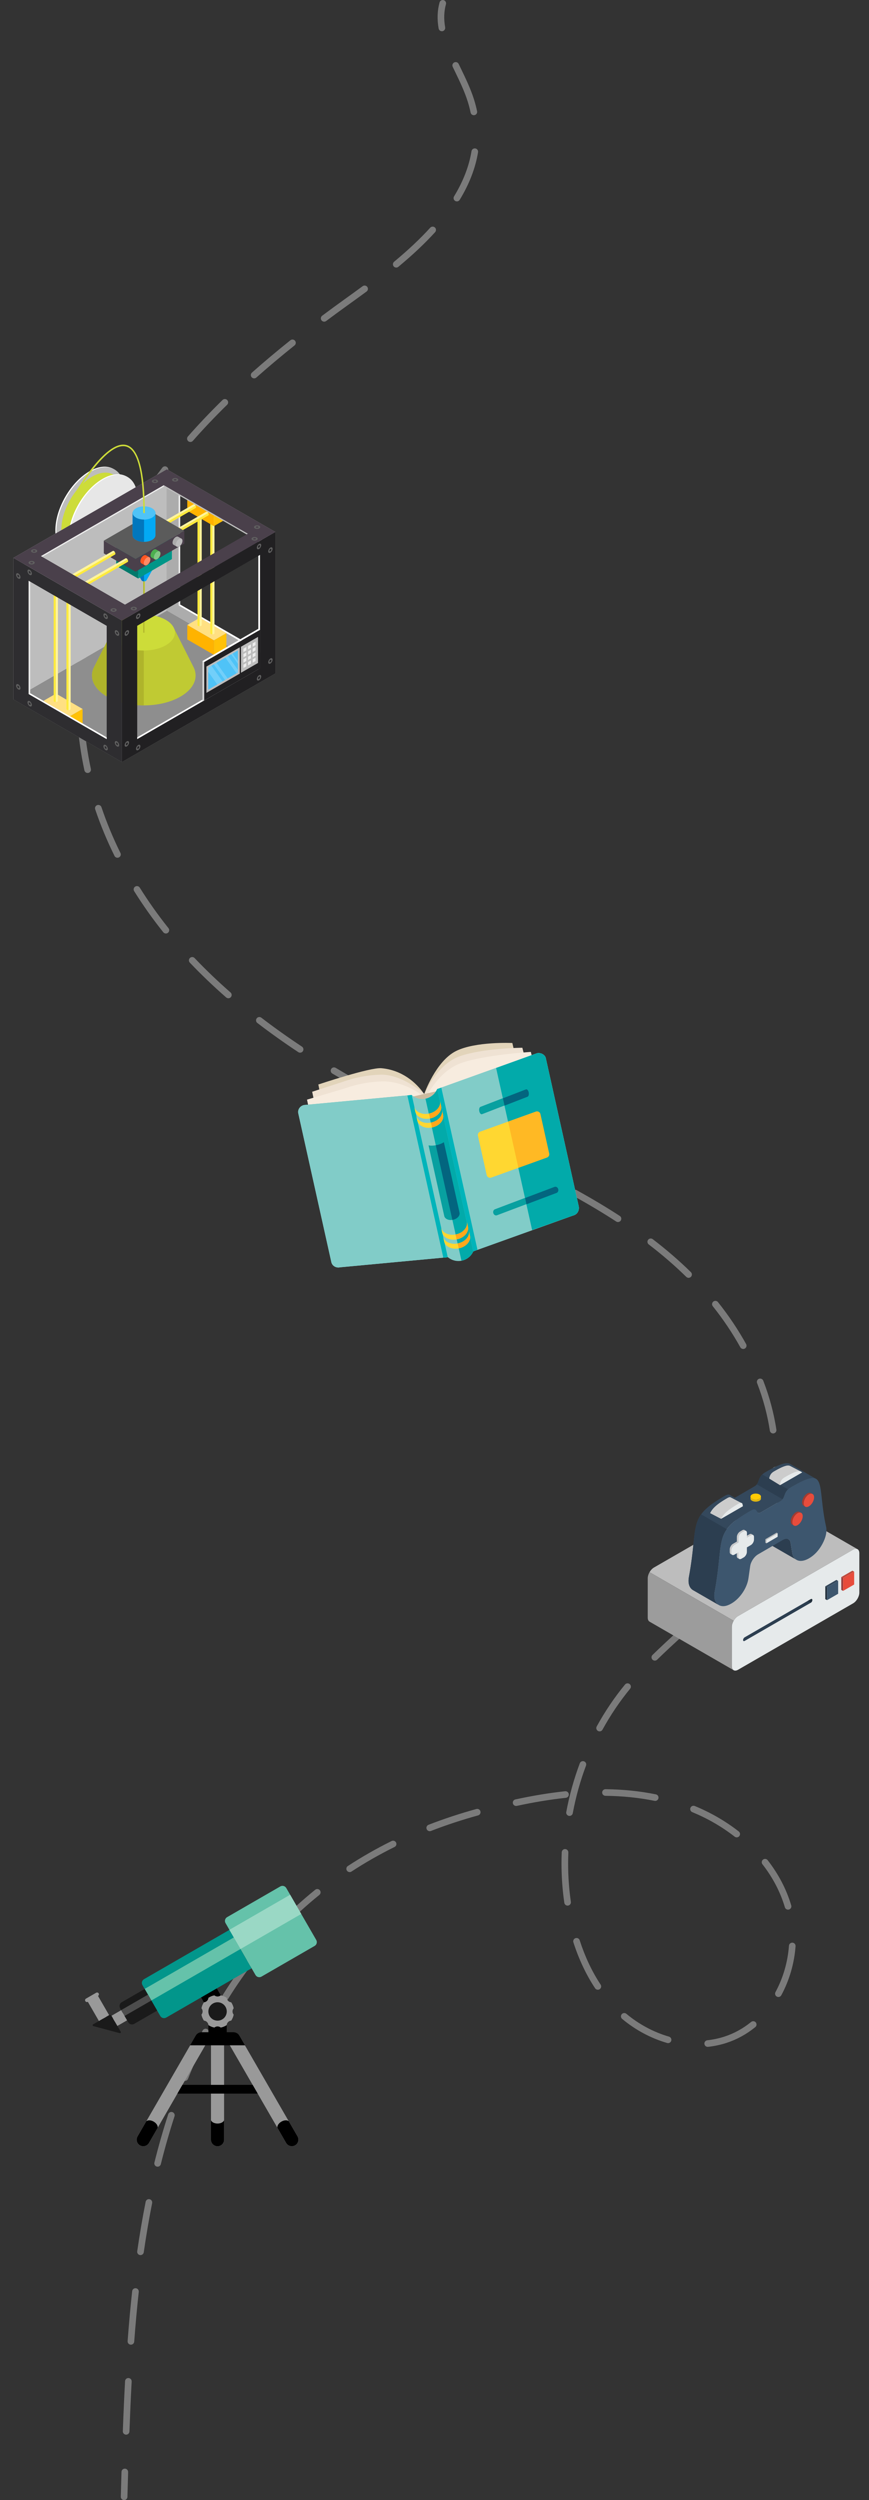 <?xml version="1.0" encoding="utf-8"?>
<!-- Generator: Adobe Illustrator 25.2.1, SVG Export Plug-In . SVG Version: 6.00 Build 0)  -->
<svg version="1.1" id="Layer_1" xmlns="http://www.w3.org/2000/svg" xmlns:xlink="http://www.w3.org/1999/xlink" x="0px" y="0px"
	 viewBox="0 0 260.697 750" style="enable-background:new 0 0 260.697 750;" xml:space="preserve">
<rect x="0" y="0" width="260.697" height="750" fill="#333333" stroke="none"/>
<style type="text/css">
	.st0{fill:#7B7B7B;}
	.st1{fill:#FFFFFF;}
	.st2{fill:#BDBDBD;}
	.st3{fill:#CDDC39;}
	.st4{fill:#E7E7E7;}
	.st5{fill:#8E8E8E;}
	.st6{fill:#C0CA33;}
	.st7{fill:#AFB42B;}
	.st8{fill:#FFE082;}
	.st9{fill:#FFC107;}
	.st10{fill:#FFB300;}
	.st11{fill:#FFEB3B;}
	.st12{fill:#FFF59D;}
	.st13{fill:#ECECEC;}
	.st14{fill:#ACACAC;}
	.st15{fill:#212022;}
	.st16{fill:#606060;}
	.st17{fill:#D7D7D7;}
	.st18{fill:#4FC3F7;}
	.st19{opacity:0.2;fill:#FFFFFF;}
	.st20{fill:#03A9F4;}
	.st21{fill:#0277BD;}
	.st22{fill:#009688;}
	.st23{fill:#00796B;}
	.st24{fill:#5B5B5B;}
	.st25{fill:#4A404B;}
	.st26{fill:#FF5722;}
	.st27{fill:#FF8A65;}
	.st28{fill:#4CAF50;}
	.st29{fill:#81C784;}
	.st30{fill:#2E2D30;}
	.st31{fill:#E2D4BA;}
	.st32{fill:#00B4BA;}
	.st33{fill:#EFE2D3;}
	.st34{fill:#F7ECDF;}
	.st35{fill:#81CCC8;}
	.st36{fill:#CCBA9F;}
	.st37{fill:#02AAAA;}
	.st38{fill:#08A0A0;}
	.st39{fill:#FFD731;}
	.st40{opacity:0.62;}
	.st41{fill:#FFA71B;}
	.st42{fill:#03657F;}
	.st43{fill:none;}
	.st44{fill-rule:evenodd;clip-rule:evenodd;fill:#BDBDBD;}
	.st45{fill-rule:evenodd;clip-rule:evenodd;fill:#E6EAEB;}
	.st46{fill-rule:evenodd;clip-rule:evenodd;fill:#BF4A3D;}
	.st47{fill-rule:evenodd;clip-rule:evenodd;fill:#943B3B;}
	.st48{fill-rule:evenodd;clip-rule:evenodd;fill:#E74C3C;}
	.st49{fill-rule:evenodd;clip-rule:evenodd;fill:#2C3E50;}
	.st50{fill-rule:evenodd;clip-rule:evenodd;fill:#9C9C9C;}
	.st51{fill-rule:evenodd;clip-rule:evenodd;fill:#222F3B;}
	.st52{fill-rule:evenodd;clip-rule:evenodd;fill:#34485C;}
	.st53{fill-rule:evenodd;clip-rule:evenodd;fill:#3D566E;}
	.st54{fill-rule:evenodd;clip-rule:evenodd;fill:#CCCCCC;}
	.st55{fill-rule:evenodd;clip-rule:evenodd;fill:#E0B712;}
	.st56{fill-rule:evenodd;clip-rule:evenodd;fill:#FFCB05;}
	.st57{fill-rule:evenodd;clip-rule:evenodd;fill:#A6392D;}
	.st58{fill-rule:evenodd;clip-rule:evenodd;fill:#999999;}
	.st59{fill-rule:evenodd;clip-rule:evenodd;}
	.st60{fill-rule:evenodd;clip-rule:evenodd;fill:#02968B;}
	.st61{fill-rule:evenodd;clip-rule:evenodd;fill:#65C2AA;}
	.st62{fill-rule:evenodd;clip-rule:evenodd;fill:#9AD8C5;}
	.st63{fill-rule:evenodd;clip-rule:evenodd;fill:#1A1A1A;}
	.st64{fill-rule:evenodd;clip-rule:evenodd;fill:#4D4D4D;}
</style>
<g>
	<g>
		<path class="st0" d="M132.564,9.372c-0.474,0-0.893-0.34-0.977-0.823c-0.486-2.787-0.395-5.344,0.279-7.817
			c0.144-0.529,0.691-0.841,1.219-0.697c0.529,0.144,0.841,0.69,0.697,1.219c-0.595,2.186-0.673,4.461-0.238,6.954
			c0.094,0.54-0.267,1.055-0.808,1.149C132.678,9.368,132.62,9.372,132.564,9.372z"/>
	</g>
	<g>
		<path class="st0" d="M37.841,730.375c-0.012,0-0.025,0-0.037,0c-0.548-0.02-0.976-0.481-0.956-1.029
			c0.201-5.497,0.421-10.41,0.67-15.021c0.029-0.547,0.493-0.972,1.045-0.938c0.548,0.03,0.968,0.498,0.938,1.046
			c-0.249,4.599-0.467,9.501-0.668,14.986C38.814,729.954,38.373,730.375,37.841,730.375z M39.277,703.381
			c-0.025,0-0.05-0.001-0.075-0.003c-0.547-0.041-0.957-0.517-0.917-1.064c0.395-5.284,0.842-10.188,1.367-14.99
			c0.06-0.545,0.551-0.936,1.095-0.879c0.545,0.06,0.939,0.55,0.879,1.095c-0.523,4.779-0.968,9.66-1.361,14.921
			C40.228,702.984,39.792,703.381,39.277,703.381z M42.147,676.507c-0.047,0-0.095-0.003-0.143-0.01
			c-0.543-0.079-0.919-0.582-0.841-1.125c0.738-5.107,1.589-10.105,2.53-14.853c0.107-0.538,0.628-0.891,1.167-0.781
			c0.538,0.107,0.888,0.629,0.781,1.167c-0.934,4.714-1.78,9.677-2.513,14.751C43.058,676.151,42.633,676.507,42.147,676.507z
			 M47.285,649.982c-0.08,0-0.161-0.01-0.241-0.03c-0.532-0.133-0.856-0.672-0.723-1.204c1.238-4.962,2.634-9.841,4.149-14.501
			c0.17-0.521,0.731-0.805,1.251-0.638c0.522,0.17,0.807,0.73,0.637,1.252c-1.501,4.617-2.884,9.451-4.111,14.368
			C48.135,649.68,47.73,649.982,47.285,649.982z M55.488,624.246c-0.123,0-0.247-0.023-0.368-0.071
			c-0.509-0.203-0.758-0.781-0.554-1.29c1.898-4.757,3.995-9.385,6.233-13.756c0.25-0.488,0.847-0.682,1.337-0.432
			c0.488,0.25,0.681,0.849,0.431,1.336c-2.21,4.316-4.281,8.888-6.157,13.587C56.256,624.01,55.883,624.246,55.488,624.246z
			 M212.306,614.034c-0.5,0-0.93-0.377-0.986-0.885c-0.06-0.546,0.334-1.036,0.879-1.095c1.735-0.19,3.44-0.551,5.068-1.075
			c2.906-0.935,5.621-2.42,8.071-4.416c0.425-0.346,1.051-0.282,1.397,0.143c0.346,0.425,0.282,1.051-0.143,1.398
			c-2.643,2.153-5.576,3.757-8.718,4.768c-1.755,0.564-3.592,0.954-5.46,1.159C212.378,614.032,212.342,614.034,212.306,614.034z
			 M200.421,612.917c-0.092,0-0.185-0.013-0.277-0.04c-4.867-1.412-9.538-3.912-13.507-7.232c-0.421-0.352-0.477-0.978-0.125-1.399
			c0.352-0.42,0.979-0.477,1.399-0.125c3.761,3.144,8.182,5.512,12.787,6.847c0.527,0.153,0.83,0.704,0.677,1.231
			C201.249,612.635,200.852,612.917,200.421,612.917z M67.589,600.118c-0.179,0-0.36-0.049-0.524-0.15
			c-0.466-0.29-0.608-0.902-0.319-1.368c2.691-4.327,5.616-8.488,8.692-12.369c0.341-0.43,0.966-0.501,1.395-0.161
			c0.43,0.341,0.502,0.966,0.161,1.395c-3.03,3.822-5.911,7.922-8.562,12.185C68.245,599.952,67.92,600.118,67.589,600.118z
			 M233.512,599.078c-0.16,0-0.321-0.038-0.471-0.12c-0.483-0.26-0.662-0.863-0.401-1.346c2.292-4.238,3.69-9.051,4.044-13.916
			c0.04-0.547,0.519-0.954,1.063-0.919c0.547,0.04,0.958,0.516,0.918,1.062c-0.374,5.144-1.853,10.233-4.278,14.717
			C234.207,598.889,233.865,599.078,233.512,599.078z M179.355,596.9c-0.322,0-0.638-0.156-0.829-0.445
			c-2.674-4.035-4.865-8.671-6.512-13.781c-0.169-0.522,0.118-1.082,0.64-1.25c0.52-0.17,1.082,0.118,1.25,0.64
			c1.592,4.937,3.704,9.41,6.278,13.294c0.303,0.457,0.178,1.074-0.279,1.376C179.733,596.846,179.543,596.9,179.355,596.9z
			 M84.119,578.802c-0.248,0-0.497-0.093-0.689-0.278c-0.395-0.381-0.406-1.009-0.026-1.404c3.499-3.629,7.253-7.065,11.157-10.213
			c0.427-0.345,1.052-0.277,1.396,0.149c0.345,0.427,0.277,1.052-0.15,1.397c-3.84,3.097-7.532,6.476-10.974,10.046
			C84.639,578.701,84.379,578.802,84.119,578.802z M236.412,572.877c-0.429,0-0.824-0.279-0.952-0.711
			c-1.351-4.564-3.615-8.907-6.73-12.909c-0.337-0.433-0.259-1.057,0.174-1.394c0.433-0.337,1.057-0.259,1.394,0.174
			c3.268,4.198,5.646,8.762,7.068,13.565c0.156,0.526-0.144,1.079-0.67,1.234C236.6,572.864,236.505,572.877,236.412,572.877z
			 M170.275,571.665c-0.485,0-0.91-0.356-0.982-0.85c-0.561-3.854-0.845-7.81-0.845-11.758c0-1.132,0.024-2.277,0.069-3.403
			c0.023-0.548,0.497-0.977,1.033-0.952c0.548,0.022,0.974,0.484,0.952,1.032c-0.045,1.1-0.068,2.218-0.068,3.322
			c0,3.852,0.277,7.712,0.824,11.472c0.079,0.543-0.297,1.047-0.84,1.126C170.371,571.661,170.323,571.665,170.275,571.665z
			 M104.898,561.61c-0.324,0-0.642-0.158-0.832-0.45c-0.3-0.459-0.171-1.075,0.288-1.375c4.163-2.722,8.581-5.244,13.133-7.497
			c0.491-0.243,1.087-0.041,1.331,0.45c0.243,0.492,0.042,1.088-0.45,1.331c-4.481,2.219-8.831,4.701-12.927,7.379
			C105.272,561.557,105.084,561.61,104.898,561.61z M221.012,551.193c-0.213,0-0.428-0.068-0.61-0.21
			c-3.835-2.988-8.118-5.466-12.729-7.363c-0.507-0.209-0.749-0.789-0.54-1.297c0.209-0.507,0.79-0.749,1.297-0.54
			c4.777,1.966,9.216,4.535,13.194,7.634c0.433,0.338,0.51,0.962,0.173,1.394C221.6,551.061,221.308,551.193,221.012,551.193z
			 M128.918,549.337c-0.398,0-0.773-0.241-0.926-0.634c-0.199-0.512,0.055-1.087,0.566-1.286c4.587-1.782,9.414-3.375,14.346-4.735
			c0.529-0.147,1.076,0.164,1.222,0.693c0.146,0.529-0.165,1.076-0.693,1.222c-4.868,1.343-9.631,2.915-14.155,4.672
			C129.159,549.315,129.037,549.337,128.918,549.337z M170.855,544.758c-0.06,0-0.121-0.005-0.182-0.016
			c-0.539-0.1-0.895-0.618-0.796-1.158c0.921-4.97,2.288-9.889,4.064-14.62c0.193-0.513,0.765-0.773,1.279-0.581
			c0.514,0.193,0.774,0.765,0.581,1.279c-1.735,4.622-3.07,9.427-3.97,14.283C171.742,544.424,171.325,544.758,170.855,544.758z
			 M154.834,541.766c-0.458,0-0.87-0.319-0.97-0.785c-0.115-0.536,0.226-1.064,0.763-1.179c5.325-1.144,10.204-1.945,14.916-2.449
			c0.547-0.056,1.035,0.336,1.093,0.882c0.058,0.546-0.337,1.035-0.882,1.093c-4.643,0.497-9.455,1.288-14.711,2.416
			C154.973,541.759,154.903,541.766,154.834,541.766z M196.559,540.254c-0.066,0-0.132-0.006-0.199-0.02
			c-4.64-0.945-9.596-1.452-14.73-1.508c-0.548-0.006-0.988-0.455-0.982-1.004c0.006-0.549,0.467-0.985,1.004-0.982
			c5.259,0.057,10.341,0.578,15.105,1.547c0.538,0.11,0.885,0.634,0.775,1.172C197.435,539.93,197.021,540.254,196.559,540.254z
			 M179.876,519.396c-0.161,0-0.325-0.039-0.477-0.123c-0.481-0.264-0.657-0.867-0.393-1.348c2.454-4.474,5.312-8.707,8.493-12.582
			c0.348-0.424,0.974-0.486,1.398-0.137c0.424,0.348,0.485,0.974,0.137,1.398c-3.104,3.781-5.892,7.911-8.287,12.277
			C180.567,519.209,180.226,519.396,179.876,519.396z M196.444,498.171c-0.258,0-0.515-0.1-0.71-0.299
			c-0.383-0.392-0.376-1.021,0.016-1.404c2.53-2.474,5.179-4.913,7.741-7.272c1.086-0.999,2.171-1.998,3.249-3.002
			c0.402-0.374,1.03-0.352,1.404,0.05c0.373,0.402,0.351,1.03-0.051,1.403c-1.08,1.006-2.168,2.007-3.256,3.01
			c-2.551,2.349-5.189,4.778-7.698,7.231C196.945,498.077,196.694,498.171,196.444,498.171z M215.979,479.491
			c-0.243,0-0.487-0.089-0.678-0.268c-0.401-0.375-0.421-1.003-0.046-1.404c3.791-4.049,6.758-7.867,9.072-11.672
			c0.285-0.469,0.896-0.618,1.365-0.333c0.469,0.285,0.618,0.896,0.333,1.365c-2.385,3.923-5.434,7.847-9.319,11.998
			C216.509,479.386,216.245,479.491,215.979,479.491z M230.158,456.757c-0.1,0-0.201-0.015-0.301-0.047
			c-0.523-0.166-0.812-0.725-0.646-1.248c1.449-4.557,2.275-9.434,2.455-14.496c0.02-0.548,0.495-0.979,1.028-0.957
			c0.548,0.02,0.977,0.48,0.957,1.028c-0.186,5.242-1.043,10.297-2.547,15.027C230.969,456.487,230.579,456.757,230.158,456.757z
			 M231.933,430.021c-0.482,0-0.905-0.351-0.98-0.842c-0.736-4.774-2.002-9.514-3.761-14.087l-0.071-0.184
			c-0.198-0.512,0.057-1.087,0.569-1.284c0.511-0.196,1.087,0.058,1.284,0.569l0.071,0.185c1.811,4.706,3.113,9.583,3.871,14.498
			c0.084,0.542-0.288,1.049-0.83,1.133C232.034,430.017,231.983,430.021,231.933,430.021z M222.964,404.678
			c-0.349,0-0.688-0.184-0.87-0.512c-2.364-4.261-5.142-8.403-8.259-12.308c-0.342-0.429-0.272-1.054,0.157-1.396
			c0.43-0.343,1.054-0.271,1.396,0.157c3.185,3.992,6.026,8.226,8.443,12.584c0.266,0.48,0.093,1.084-0.387,1.35
			C223.292,404.639,223.127,404.678,222.964,404.678z M206.572,383.334c-0.252,0-0.503-0.095-0.697-0.285
			c-3.379-3.326-7.167-6.601-11.258-9.734c-0.436-0.334-0.518-0.957-0.185-1.392c0.334-0.435,0.957-0.518,1.392-0.185
			c4.156,3.183,8.006,6.512,11.443,9.896c0.391,0.385,0.396,1.014,0.011,1.404C207.085,383.235,206.829,383.334,206.572,383.334z
			 M185.395,366.6c-0.186,0-0.373-0.052-0.54-0.161c-3.945-2.565-8.142-5.076-12.831-7.676c-0.48-0.266-0.653-0.87-0.387-1.35
			c0.266-0.479,0.871-0.653,1.35-0.387c4.73,2.623,8.967,5.157,12.951,7.748c0.46,0.299,0.59,0.914,0.291,1.374
			C186.038,366.441,185.72,366.6,185.395,366.6z M161.876,353.271c-0.151,0-0.304-0.035-0.448-0.107
			c-3.855-1.952-8.137-4.043-13.476-6.58c-0.495-0.235-0.706-0.828-0.471-1.323c0.235-0.496,0.827-0.706,1.323-0.471
			c5.355,2.544,9.651,4.643,13.521,6.603c0.489,0.248,0.685,0.845,0.437,1.335C162.587,353.071,162.238,353.271,161.876,353.271z
			 M137.512,341.554c-0.142,0-0.286-0.031-0.423-0.095c-3.964-1.868-8.204-3.878-12.352-5.914l-1.208-0.595
			c-0.491-0.243-0.693-0.839-0.45-1.331c0.243-0.491,0.839-0.692,1.331-0.45l1.202,0.592c4.135,2.03,8.367,4.036,12.324,5.901
			c0.496,0.234,0.709,0.826,0.475,1.322C138.242,341.344,137.885,341.554,137.512,341.554z M113.28,329.566
			c-0.158,0-0.318-0.038-0.467-0.117c-4.578-2.443-8.993-4.933-13.123-7.4c-0.471-0.281-0.624-0.891-0.343-1.362
			c0.281-0.471,0.891-0.624,1.362-0.343c4.102,2.451,8.489,4.925,13.039,7.353c0.484,0.258,0.667,0.86,0.409,1.344
			C113.979,329.375,113.635,329.566,113.28,329.566z M90.03,315.794c-0.188,0-0.379-0.053-0.548-0.165
			c-4.296-2.847-8.429-5.792-12.285-8.752c-0.435-0.334-0.517-0.957-0.183-1.393c0.334-0.435,0.957-0.517,1.393-0.183
			c3.82,2.932,7.916,5.85,12.173,8.672c0.457,0.303,0.582,0.919,0.279,1.377C90.668,315.638,90.352,315.794,90.03,315.794z
			 M68.508,299.471c-0.232,0-0.465-0.081-0.654-0.246c-3.852-3.372-7.523-6.886-10.91-10.444c-0.378-0.397-0.363-1.026,0.035-1.404
			c0.398-0.378,1.026-0.362,1.404,0.035c3.345,3.514,6.972,6.986,10.779,10.318c0.413,0.361,0.454,0.989,0.093,1.402
			C69.06,299.357,68.785,299.471,68.508,299.471z M49.765,280.043c-0.292,0-0.581-0.128-0.777-0.373
			c-3.173-3.974-6.115-8.125-8.743-12.336c-0.29-0.465-0.149-1.078,0.317-1.368c0.465-0.291,1.078-0.149,1.368,0.317
			c2.587,4.146,5.484,8.233,8.61,12.148c0.342,0.429,0.272,1.054-0.156,1.396C50.201,279.972,49.982,280.043,49.765,280.043z
			 M35.241,257.316c-0.366,0-0.718-0.203-0.891-0.554c-2.255-4.566-4.204-9.27-5.796-13.981c-0.175-0.52,0.104-1.083,0.623-1.259
			c0.519-0.176,1.083,0.103,1.259,0.623c1.563,4.628,3.48,9.25,5.695,13.738c0.243,0.492,0.041,1.087-0.451,1.33
			C35.539,257.283,35.389,257.316,35.241,257.316z M26.293,231.886c-0.458,0-0.869-0.318-0.97-0.784
			c-1.072-4.961-1.78-10.009-2.104-15.002c-0.036-0.547,0.379-1.02,0.927-1.055c0.537-0.039,1.02,0.379,1.055,0.927
			c0.318,4.896,1.012,9.845,2.063,14.711c0.116,0.536-0.225,1.065-0.761,1.18C26.433,231.878,26.363,231.886,26.293,231.886z
			 M24.164,205.022c-0.019,0-0.038,0-0.057-0.002c-0.548-0.031-0.966-0.5-0.935-1.048c0.287-5.02,0.964-10.074,2.013-15.021
			c0.114-0.536,0.638-0.881,1.178-0.765c0.537,0.114,0.879,0.641,0.765,1.178c-1.029,4.848-1.693,9.801-1.974,14.722
			C25.124,204.614,24.687,205.022,24.164,205.022z M29.342,178.572c-0.106,0-0.214-0.017-0.319-0.053
			c-0.519-0.176-0.798-0.74-0.621-1.26c1.317-3.881,2.893-7.769,4.685-11.554c0.382-0.808,0.773-1.611,1.171-2.41
			c0.245-0.491,0.842-0.69,1.332-0.445c0.491,0.245,0.69,0.841,0.445,1.332c-0.392,0.786-0.777,1.578-1.153,2.373
			c-1.759,3.717-3.307,7.533-4.599,11.343C30.142,178.312,29.756,178.572,29.342,178.572z M40.984,154.241
			c-0.177,0-0.357-0.048-0.52-0.148c-0.467-0.288-0.613-0.899-0.325-1.366c2.571-4.177,5.452-8.364,8.565-12.446
			c0.332-0.436,0.955-0.52,1.392-0.187c0.436,0.333,0.52,0.956,0.187,1.392c-3.073,4.03-5.917,8.162-8.453,12.283
			C41.643,154.073,41.318,154.241,40.984,154.241z M57.113,132.589c-0.233,0-0.467-0.081-0.655-0.247
			c-0.412-0.362-0.452-0.99-0.09-1.402c3.205-3.646,6.7-7.328,10.389-10.945c0.392-0.384,1.02-0.378,1.404,0.014
			c0.384,0.392,0.378,1.021-0.014,1.405c-3.654,3.582-7.115,7.228-10.287,10.838C57.663,132.475,57.389,132.589,57.113,132.589z
			 M76.244,113.509c-0.274,0-0.547-0.113-0.743-0.334c-0.364-0.41-0.327-1.038,0.084-1.402c3.599-3.193,7.479-6.456,11.534-9.699
			c0.428-0.343,1.053-0.273,1.396,0.155c0.343,0.428,0.273,1.053-0.155,1.396c-4.028,3.222-7.883,6.463-11.456,9.633
			C76.713,113.427,76.478,113.509,76.244,113.509z M97.248,96.498c-0.302,0-0.601-0.137-0.796-0.398
			c-0.329-0.439-0.239-1.062,0.201-1.39c2.251-1.683,4.622-3.419,7.047-5.16c1.501-1.077,3.279-2.359,5.094-3.696
			c0.441-0.325,1.064-0.231,1.389,0.21c0.325,0.442,0.231,1.063-0.21,1.389c-1.824,1.344-3.608,2.63-5.114,3.711
			c-2.414,1.733-4.775,3.462-7.016,5.137C97.663,96.434,97.454,96.498,97.248,96.498z M118.873,80.27
			c-0.285,0-0.568-0.122-0.765-0.359c-0.35-0.422-0.292-1.048,0.129-1.399c4.263-3.541,7.806-6.879,10.829-10.203
			c0.369-0.406,0.997-0.435,1.403-0.066s0.435,0.997,0.066,1.403c-3.087,3.393-6.694,6.793-11.03,10.394
			C119.322,80.195,119.097,80.27,118.873,80.27z M137.062,60.42c-0.176,0-0.354-0.047-0.515-0.145
			c-0.469-0.285-0.617-0.896-0.332-1.365c2.738-4.499,4.5-9.062,5.237-13.561c0.089-0.541,0.6-0.909,1.141-0.82
			c0.541,0.089,0.908,0.599,0.82,1.141c-0.778,4.752-2.629,9.554-5.5,14.272C137.725,60.25,137.397,60.42,137.062,60.42z
			 M142.15,34.563c-0.46,0-0.874-0.322-0.971-0.791c-0.22-1.058-0.499-2.134-0.828-3.198c-0.968-3.133-2.494-6.29-3.969-9.344
			l-0.569-1.181c-0.237-0.494-0.029-1.088,0.465-1.325c0.494-0.238,1.088-0.029,1.325,0.465l0.567,1.177
			c1.507,3.12,3.066,6.346,4.078,9.622c0.347,1.123,0.641,2.26,0.875,3.379c0.112,0.537-0.233,1.063-0.77,1.175
			C142.285,34.556,142.217,34.563,142.15,34.563z"/>
	</g>
	<g>
		<path class="st0" d="M37.233,750c-0.009,0-0.019,0-0.028,0c-0.548-0.015-0.98-0.472-0.965-1.02
			c0.069-2.48,0.139-4.962,0.212-7.447c0.016-0.548,0.473-0.983,1.022-0.964c0.548,0.016,0.98,0.474,0.964,1.022
			c-0.073,2.484-0.143,4.966-0.212,7.444C38.211,749.573,37.769,750,37.233,750z"/>
	</g>
</g>
<g>
	<g>
		<g>
			
				<ellipse transform="matrix(0.5 -0.866 0.866 0.5 -119.244 99.819)" class="st1" cx="26.824" cy="153.177" rx="14.437" ry="8.336"/>
			
				<ellipse transform="matrix(0.5 -0.866 0.866 0.5 -119.221 100.174)" class="st2" cx="27.143" cy="153.335" rx="14.437" ry="8.336"/>
		</g>
		
			<ellipse transform="matrix(0.5 -0.866 0.866 0.5 -119.243 100.673)" class="st3" cx="27.565" cy="153.604" rx="12.949" ry="7.476"/>
		<g>
			
				<ellipse transform="matrix(0.5 -0.866 0.866 0.5 -119.243 104.358)" class="st1" cx="30.755" cy="155.447" rx="14.437" ry="8.336"/>
			
				<ellipse transform="matrix(0.5 -0.866 0.866 0.5 -119.22 104.713)" class="st4" cx="31.074" cy="155.605" rx="14.437" ry="8.336"/>
		</g>
	</g>
	<path class="st5" d="M4.026,209.816l32.548,18.792l46.022-26.571l-32.548-18.792L4.026,209.816z"/>
	<polygon class="st2" points="4.026,167.355 50.047,140.784 50.047,183.246 4.026,209.817 	"/>
	<g>
		<path class="st6" d="M58.091,200.187h0.003l-0.035-0.069c-0.009-0.018-0.018-0.037-0.028-0.055l-5.777-11.456H34.03l-5.775,11.451
			c-0.011,0.022-0.022,0.044-0.034,0.067l-0.031,0.062h0.002c-1.485,3.027-0.167,6.416,3.959,8.798
			c6.069,3.504,15.91,3.504,21.979,0C58.259,206.603,59.576,203.214,58.091,200.187z"/>
		<path class="st7" d="M34.03,188.607l-5.775,11.451c-0.011,0.022-0.022,0.044-0.034,0.067l-0.031,0.062h0.002
			c-1.485,3.027-0.167,6.416,3.959,8.798c3.035,1.752,7.012,2.628,10.99,2.628v-23.006H34.03z"/>
		<ellipse class="st3" cx="43.142" cy="189.768" rx="9.332" ry="5.388"/>
	</g>
	<path class="st6" d="M43.449,189.768c0,0-0.067,0.06-0.233,0.06c-0.167,0-0.233-0.06-0.233-0.06v-16.596h0.465V189.768z"/>
	<path class="st7" d="M43.216,189.828v-16.656h-0.233v16.596C42.983,189.768,43.049,189.828,43.216,189.828L43.216,189.828z"/>
	<g>
		<g>
			<polygon class="st8" points="24.779,212.681 21.019,214.852 13.04,210.245 16.8,208.074 			"/>
			<polygon class="st9" points="24.779,217.023 21.019,219.194 21.019,214.852 24.779,212.681 			"/>
			<polygon class="st10" points="21.019,214.852 21.019,219.194 13.04,214.587 13.04,210.245 			"/>
		</g>
		<g>
			<path class="st11" d="M16.29,210.503c0.123,0.071,0.285,0.107,0.447,0.107l0.001-36.337l-0.632-0.241l-0.001,36.213
				C16.105,210.339,16.166,210.432,16.29,210.503z"/>
			<polygon class="st12" points="16.737,174.273 16.737,174.273 17.369,174.514 			"/>
			<path class="st12" d="M16.737,174.273l-0.001,36.337c0.162,0,0.324-0.036,0.447-0.107c0.122-0.07,0.183-0.163,0.185-0.255
				l0.001-35.735L16.737,174.273z"/>
		</g>
		<g>
			<path class="st11" d="M20.117,212.939c0.123,0.071,0.285,0.107,0.447,0.107l0.001-37.315l-0.632-0.241l-0.001,37.191
				C19.932,212.775,19.993,212.868,20.117,212.939z"/>
			<polygon class="st12" points="20.564,175.731 20.564,175.731 21.196,175.972 			"/>
			<polygon class="st12" points="20.564,213.431 21.196,213.672 20.564,213.431 			"/>
			<path class="st12" d="M20.564,175.731l-0.001,37.315c0.162,0,0.324-0.036,0.447-0.107c0.122-0.07,0.183-0.163,0.185-0.255
				l0.001-36.713L20.564,175.731z"/>
		</g>
		<g>
			<polygon class="st8" points="24.779,174.074 21.019,176.245 13.04,171.638 16.8,169.467 			"/>
			<polygon class="st9" points="24.779,178.416 21.019,180.586 21.019,176.245 24.779,174.074 			"/>
			<polygon class="st10" points="21.019,176.245 21.019,180.586 13.04,175.98 13.04,171.638 			"/>
		</g>
	</g>
	<g>
		<polygon class="st13" points="54.067,147.317 77.491,160.841 79.217,159.857 79.084,157.836 52.481,142.477 51.566,182.778 
			54.066,181.353 		"/>
		<polygon class="st1" points="79.217,159.857 77.491,160.841 77.498,160.845 77.497,194.881 54.066,181.353 51.566,182.778 
			52.48,184.362 79.083,199.721 81.751,198.181 		"/>
		<path class="st14" d="M50.048,140.785l0,42.461l32.548,18.791l0-42.461L50.048,140.785z M78.472,196.055L53.58,181.632v-34.845
			l24.998,14.681L78.472,196.055z"/>
	</g>
	<g>
		<g>
			<polygon class="st8" points="67.925,189.931 64.165,192.102 56.186,187.495 59.946,185.324 			"/>
			<polygon class="st9" points="67.925,194.272 64.165,196.443 64.165,192.102 67.925,189.931 			"/>
			<polygon class="st10" points="64.165,192.102 64.165,196.443 56.186,191.837 56.186,187.495 			"/>
		</g>
		<g>
			<path class="st11" d="M59.435,187.753c0.123,0.071,0.285,0.107,0.447,0.107l0.001-36.337l-0.632-0.241l-0.001,36.213
				C59.25,187.589,59.312,187.682,59.435,187.753z"/>
			<polygon class="st12" points="59.883,151.523 59.883,151.523 60.514,151.763 			"/>
			<path class="st12" d="M59.883,151.523l-0.001,35.972v0.365c0.162,0,0.324-0.036,0.447-0.107c0.122-0.07,0.183-0.163,0.185-0.255
				l0.001-35.735L59.883,151.523z"/>
		</g>
		<g>
			<path class="st11" d="M63.262,190.189c0.123,0.071,0.285,0.107,0.447,0.107l0.001-37.315l-0.632-0.241l-0.001,37.191
				C63.077,190.024,63.139,190.118,63.262,190.189z"/>
			<polygon class="st12" points="63.71,152.98 63.71,152.98 64.342,153.221 			"/>
			<polygon class="st12" points="63.709,190.68 64.341,190.921 63.709,190.68 			"/>
			<path class="st12" d="M63.71,152.98l-0.001,37.315c0.162,0,0.324-0.036,0.447-0.107c0.122-0.07,0.183-0.163,0.185-0.255
				l0.001-36.713L63.71,152.98z"/>
		</g>
		<g>
			<polygon class="st8" points="67.925,151.323 64.165,153.494 56.186,148.887 59.946,146.717 			"/>
			<polygon class="st9" points="67.925,155.665 64.165,157.836 64.165,153.494 67.925,151.324 			"/>
			<polygon class="st10" points="64.165,153.494 64.165,157.836 56.186,153.229 56.186,148.888 			"/>
		</g>
	</g>
	<g>
		<polygon class="st1" points="38.928,186.457 40.655,187.441 40.648,187.445 40.648,221.481 64.079,207.954 66.58,209.379 
			65.665,210.962 39.062,226.321 37.524,224.67 		"/>
		<g>
			<path class="st15" d="M36.573,186.147l0.001,42.461l46.022-26.57l-0.001-42.461L36.573,186.147z M78.03,200.461L41.139,221.76
				l0-34.036l36.891-21.298L78.03,200.461z"/>
			<path class="st15" d="M39.553,184.715l-2.668,4.62l0,35.724l2.668,1.54l40.063-23.13l2.668-4.62l0-35.725l-2.668-1.54
				L39.553,184.715z M78.03,200.461L41.139,221.76l0-34.036l36.891-21.298L78.03,200.461z"/>
			<g>
				<path class="st16" d="M77.706,202.57c-0.363,0.21-0.657,0.719-0.657,1.138c0,0.419,0.294,0.589,0.657,0.379
					s0.657-0.719,0.657-1.138C78.363,202.531,78.069,202.361,77.706,202.57z M77.868,203.559l-0.324,0.187l-0.162-0.23l0.162-0.417
					l0.324-0.187l0.162,0.23L77.868,203.559z"/>
				<path class="st16" d="M41.464,223.494c-0.363,0.21-0.657,0.719-0.657,1.138c0,0.419,0.294,0.589,0.657,0.379
					s0.657-0.719,0.657-1.138C42.121,223.454,41.827,223.284,41.464,223.494z M41.626,224.483l-0.324,0.187l-0.162-0.23l0.162-0.417
					l0.324-0.187l0.162,0.23L41.626,224.483z"/>
				<path class="st16" d="M77.705,163.174c-0.363,0.21-0.657,0.719-0.657,1.138c0,0.419,0.294,0.589,0.657,0.379
					s0.657-0.719,0.657-1.138C78.362,163.134,78.068,162.964,77.705,163.174z M77.867,164.163l-0.324,0.187l-0.162-0.23l0.162-0.417
					l0.324-0.187l0.162,0.23L77.867,164.163z"/>
				<path class="st16" d="M41.464,184.097c-0.363,0.21-0.657,0.719-0.657,1.138c0,0.419,0.294,0.589,0.657,0.379
					c0.363-0.209,0.657-0.719,0.657-1.138C42.121,184.058,41.827,183.888,41.464,184.097z M41.626,185.086l-0.324,0.187l-0.162-0.23
					l0.162-0.417l0.324-0.187l0.162,0.23L41.626,185.086z"/>
				<path class="st16" d="M81.775,197.916c0-0.419-0.294-0.589-0.657-0.379c-0.363,0.21-0.657,0.719-0.657,1.138
					c0,0.419,0.294,0.589,0.657,0.379C81.48,198.844,81.775,198.335,81.775,197.916z M80.837,198.644l0-0.374l0.28-0.349l0.28,0.025
					v0.374l-0.28,0.349L80.837,198.644z"/>
				<path class="st16" d="M81.774,164.648c0-0.419-0.294-0.589-0.657-0.379s-0.657,0.719-0.657,1.138
					c0,0.419,0.294,0.589,0.657,0.379S81.774,165.067,81.774,164.648z M80.837,165.376v-0.374l0.28-0.349l0.28,0.025v0.374
					l-0.28,0.349L80.837,165.376z"/>
				<path class="st16" d="M38.709,222.779c0-0.419-0.294-0.589-0.657-0.379c-0.363,0.21-0.657,0.719-0.657,1.138
					s0.294,0.589,0.657,0.379C38.415,223.707,38.709,223.198,38.709,222.779z M37.772,223.507v-0.374l0.28-0.349l0.28,0.025v0.374
					l-0.28,0.349L37.772,223.507z"/>
				<path class="st16" d="M38.709,189.511c0-0.419-0.294-0.589-0.657-0.379s-0.657,0.719-0.657,1.138s0.294,0.589,0.657,0.379
					C38.415,190.439,38.709,189.93,38.709,189.511z M37.771,190.239v-0.374l0.28-0.349l0.28,0.025v0.374l-0.28,0.349L37.771,190.239
					z"/>
			</g>
		</g>
		<g>
			<polygon class="st17" points="77.502,200.763 60.733,210.445 60.733,198.315 			"/>
			<polygon class="st1" points="60.733,198.315 77.502,188.634 78.03,188.939 61.261,198.62 			"/>
			<g>
				<polygon class="st15" points="78.03,200.461 61.261,210.143 61.261,198.62 78.03,188.939 				"/>
				<g>
					<polygon class="st2" points="61.924,207.856 71.92,202.085 71.92,194.19 61.924,199.961 					"/>
					<polygon class="st18" points="62.476,206.887 71.368,201.753 71.368,195.119 62.476,200.253 					"/>
					<polygon class="st19" points="65.178,205.327 66.768,204.409 63.418,199.709 62.476,200.253 62.476,201.537 					"/>
					<polygon class="st19" points="64.942,198.829 64.141,199.292 67.491,203.992 68.292,203.529 					"/>
					<polygon class="st19" points="68.412,196.826 67.611,197.288 70.961,201.988 71.368,201.753 71.368,200.974 					"/>
					<polygon class="st19" points="71.368,199.124 71.368,198.331 69.746,196.055 69.346,196.287 					"/>
				</g>
				<g>
					<polygon class="st2" points="72.29,201.829 77.404,198.876 77.404,191.067 72.289,194.019 					"/>
					<g>
						<polygon class="st13" points="73.895,195.099 73.029,195.598 73.029,194.599 73.895,194.1 						"/>
						<polygon class="st13" points="75.279,194.3 74.414,194.799 74.414,193.8 75.279,193.3 						"/>
						<polygon class="st13" points="76.664,193.5 75.798,194 75.798,193.001 76.664,192.501 						"/>
						<polygon class="st13" points="73.895,196.698 73.03,197.197 73.029,196.198 73.895,195.698 						"/>
						<polygon class="st13" points="75.279,195.898 74.414,196.398 74.414,195.399 75.279,194.899 						"/>
						<polygon class="st13" points="76.664,195.099 75.798,195.598 75.798,194.599 76.664,194.1 						"/>
						<polygon class="st13" points="73.895,198.296 73.03,198.796 73.03,197.797 73.895,197.297 						"/>
						<polygon class="st13" points="75.279,197.497 74.414,197.996 74.414,196.997 75.279,196.498 						"/>
						<polygon class="st13" points="76.664,196.698 75.799,197.197 75.798,196.198 76.664,195.698 						"/>
						<polygon class="st13" points="73.895,199.895 73.03,200.394 73.03,199.395 73.895,198.896 						"/>
						<polygon class="st13" points="75.279,199.096 74.414,199.595 74.414,198.596 75.279,198.096 						"/>
						<polygon class="st13" points="76.664,198.296 75.799,198.796 75.799,197.797 76.664,197.297 						"/>
					</g>
				</g>
			</g>
		</g>
	</g>
	<g>
		<g>
			<path class="st11" d="M62.628,154.324c0-0.143-0.05-0.301-0.131-0.442l-40.061,23.13l0.655,0.352l39.414-22.756
				C62.581,154.558,62.628,154.462,62.628,154.324z"/>
			<path class="st11" d="M58.814,152.111c0-0.144-0.051-0.304-0.133-0.445l-39.011,22.523l0.438,0.477l38.607-22.29
				C58.777,152.322,58.814,152.233,58.814,152.111z"/>
			<path class="st12" d="M62.178,153.544c-0.105-0.06-0.2-0.072-0.276-0.047L22.128,176.46l0.524,0.427l39.845-23.005
				C62.416,153.74,62.303,153.616,62.178,153.544z"/>
			<path class="st12" d="M58.364,151.331c-0.115-0.066-0.218-0.075-0.298-0.039l-38.818,22.412l0.423,0.485l39.011-22.523
				C58.6,151.525,58.488,151.403,58.364,151.331z"/>
		</g>
		<g>
			<path class="st20" d="M43.95,174.1c0,0-0.211,0.308-0.734,0.308c-0.543,0-0.734-0.308-0.734-0.308l-3.651-6.435h8.77L43.95,174.1
				z"/>
			<path class="st21" d="M40.668,167.664v3.237l1.814,3.198c0,0,0.191,0.308,0.734,0.308v-6.744H40.668z"/>
		</g>
		<g>
			<polygon class="st22" points="51.566,167.724 41.454,173.561 41.454,166.598 51.565,160.76 			"/>
			<polygon class="st23" points="41.454,173.561 34.87,169.76 34.87,162.796 41.454,166.598 			"/>
		</g>
		<g>
			<polygon class="st24" points="55.293,159.246 40.668,167.691 31.139,162.189 45.764,153.745 			"/>
			<polygon class="st25" points="55.293,163.067 40.668,171.51 40.668,167.69 55.293,159.246 			"/>
			<polygon class="st25" points="40.668,171.511 31.143,166.012 31.144,162.192 40.668,167.691 			"/>
		</g>
		<g>
			<path class="st11" d="M38.429,168.296c0-0.143-0.05-0.301-0.131-0.442l-15.862,9.158l0.655,0.352l15.215-8.784
				C38.382,168.53,38.429,168.434,38.429,168.296z"/>
			<path class="st11" d="M34.615,166.083c0-0.144-0.051-0.304-0.133-0.445l-14.812,8.551l0.438,0.477l14.408-8.318
				C34.578,166.294,34.615,166.205,34.615,166.083z"/>
			<path class="st12" d="M37.979,167.516c-0.105-0.06-0.2-0.072-0.276-0.047l-15.574,8.991l0.524,0.427l15.646-9.033
				C38.217,167.712,38.104,167.588,37.979,167.516z"/>
			<path class="st12" d="M34.165,165.303c-0.115-0.066-0.218-0.075-0.298-0.039l-14.619,8.44l0.423,0.485l14.812-8.551
				C34.401,165.497,34.289,165.375,34.165,165.303z"/>
		</g>
		<g>
			<path class="st20" d="M39.787,153.745v6.831h0c0.003,0.505,0.337,1.009,1.004,1.394c1.339,0.773,3.511,0.773,4.85,0
				c0.667-0.385,1.001-0.89,1.004-1.394h0v-6.831H39.787z"/>
			<path class="st21" d="M39.787,153.745v6.831h0c0.003,0.505,0.337,1.009,1.004,1.394c0.67,0.387,1.547,0.58,2.425,0.58v-8.805
				H39.787z"/>
			<ellipse class="st18" cx="43.216" cy="153.882" rx="3.429" ry="1.98"/>
		</g>
		<g>
			<path class="st26" d="M43.409,169.559l1.408-2.393l-0.984-0.562l-0.002,0.004c-0.18-0.127-0.438-0.126-0.728,0.042
				c-0.543,0.313-0.982,1.075-0.982,1.702c0,0.301,0.103,0.513,0.268,0.62l-0.001,0.002l0.011,0.006
				c0.007,0.004,0.014,0.008,0.021,0.012L43.409,169.559z"/>
			<path class="st27" d="M45.107,167.803c0,0.627-0.44,1.388-0.982,1.702c-0.543,0.313-0.982,0.059-0.982-0.567
				c0-0.627,0.44-1.388,0.982-1.702C44.667,166.923,45.107,167.177,45.107,167.803z"/>
		</g>
		<g>
			<path class="st28" d="M46.441,167.808l1.408-2.393l-0.984-0.562l-0.002,0.004c-0.18-0.127-0.438-0.126-0.728,0.042
				c-0.543,0.313-0.982,1.075-0.982,1.702c0,0.301,0.103,0.513,0.268,0.62l-0.001,0.002l0.011,0.006
				c0.007,0.004,0.014,0.008,0.021,0.012L46.441,167.808z"/>
			<path class="st29" d="M48.139,166.053c0,0.627-0.44,1.388-0.982,1.702c-0.543,0.313-0.982,0.059-0.982-0.567
				c0-0.627,0.44-1.388,0.982-1.702C47.699,165.172,48.139,165.426,48.139,166.053z"/>
		</g>
		<g>
			<path class="st14" d="M53.046,163.991l1.408-2.393l-0.984-0.562l-0.002,0.004c-0.18-0.127-0.438-0.126-0.728,0.042
				c-0.543,0.313-0.982,1.075-0.982,1.702c0,0.301,0.103,0.513,0.268,0.62l-0.001,0.002l0.011,0.006
				c0.007,0.004,0.014,0.008,0.021,0.012L53.046,163.991z"/>
			<path class="st2" d="M54.744,162.235c0,0.627-0.44,1.388-0.982,1.702c-0.543,0.313-0.982,0.059-0.982-0.567
				c0-0.627,0.44-1.388,0.982-1.702C54.304,161.354,54.744,161.608,54.744,162.235z"/>
		</g>
	</g>
	<g>
		<polygon class="st13" points="9.064,173.917 32.488,187.441 34.215,186.457 34.081,184.436 7.478,169.077 4.81,170.618 
			4.81,206.342 6.563,209.379 9.064,207.954 		"/>
		<polygon class="st1" points="34.215,186.457 32.488,187.441 32.495,187.445 32.495,221.481 9.064,207.954 6.563,209.379 
			7.477,210.962 34.081,226.321 35.619,224.67 		"/>
		<path class="st30" d="M4.026,167.356l-0.001,42.461l32.548,18.791l0-42.461L4.026,167.356z M32.555,222.076L8.045,207.925
			l0-34.036l24.511,14.151L32.555,222.076z"/>
		<path class="st30" d="M6.991,169.356l-2.668,1.54l0,35.724l2.668,4.62L33.594,226.6l2.668-1.54l0-35.725l-2.668-4.62
			L6.991,169.356z M32.008,221.76L8.577,208.232l0-34.036l23.431,13.528L32.008,221.76z"/>
		<g>
			<path class="st16" d="M31.683,223.494c-0.363-0.21-0.657-0.04-0.657,0.379c0,0.419,0.294,0.929,0.657,1.138
				s0.657,0.04,0.657-0.379C32.341,224.213,32.046,223.703,31.683,223.494z M31.845,224.67l-0.324-0.187l-0.162-0.417l0.162-0.23
				l0.324,0.187l0.162,0.417L31.845,224.67z"/>
			<path class="st16" d="M8.902,210.341c-0.363-0.21-0.657-0.04-0.657,0.379c0,0.419,0.294,0.929,0.657,1.138
				c0.363,0.21,0.657,0.04,0.657-0.379C9.559,211.06,9.264,210.551,8.902,210.341z M9.063,211.517L8.74,211.33l-0.162-0.417
				l0.162-0.23l0.324,0.187l0.162,0.417L9.063,211.517z"/>
			<path class="st16" d="M31.684,184.097c-0.363-0.21-0.657-0.04-0.657,0.379c0,0.419,0.294,0.929,0.657,1.138
				c0.363,0.209,0.657,0.04,0.657-0.379S32.047,184.307,31.684,184.097z M31.846,185.273l-0.324-0.187l-0.162-0.417l0.162-0.23
				l0.324,0.187l0.162,0.417L31.846,185.273z"/>
			<path class="st16" d="M8.902,170.945c-0.363-0.21-0.657-0.04-0.657,0.379c0,0.419,0.294,0.929,0.657,1.138
				s0.657,0.04,0.657-0.379C9.559,171.664,9.265,171.154,8.902,170.945z M9.064,172.121l-0.324-0.187l-0.162-0.417l0.162-0.23
				l0.324,0.187l0.162,0.417L9.064,172.121z"/>
			<path class="st16" d="M35.752,223.538c0-0.419-0.294-0.929-0.657-1.138c-0.363-0.21-0.657-0.04-0.657,0.379
				s0.294,0.929,0.657,1.138C35.458,224.127,35.752,223.957,35.752,223.538z M34.815,223.183v-0.374l0.28-0.025l0.28,0.349v0.374
				l-0.28,0.025L34.815,223.183z"/>
			<path class="st16" d="M35.753,190.269c0-0.419-0.294-0.929-0.657-1.138c-0.363-0.21-0.657-0.04-0.657,0.379
				c0,0.419,0.294,0.929,0.657,1.138S35.753,190.688,35.753,190.269z M34.815,189.915v-0.374l0.28-0.025l0.28,0.349v0.374
				l-0.28,0.025L34.815,189.915z"/>
			<path class="st16" d="M6.147,206.445c0-0.419-0.294-0.929-0.657-1.138c-0.363-0.21-0.657-0.04-0.657,0.379
				c0,0.419,0.294,0.929,0.657,1.138C5.853,207.034,6.147,206.864,6.147,206.445z M5.209,206.091v-0.374l0.28-0.025l0.28,0.349
				l0,0.374l-0.28,0.025L5.209,206.091z"/>
			<path class="st16" d="M6.147,173.177c0-0.419-0.294-0.929-0.657-1.138c-0.363-0.21-0.657-0.04-0.657,0.379
				s0.294,0.929,0.657,1.138C5.853,173.766,6.147,173.596,6.147,173.177z M5.21,172.823v-0.374l0.28-0.025l0.28,0.349v0.374
				l-0.28,0.025L5.21,172.823z"/>
		</g>
	</g>
	<g>
		<polygon class="st13" points="49.13,145.526 49.134,145.979 11.292,167.827 9.042,165.411 		"/>
		<polygon class="st2" points="49.13,145.526 49.134,145.979 75.737,161.338 77.275,159.687 		"/>
		<g>
			<path class="st25" d="M4.026,167.355l32.548,18.792l46.022-26.571l-32.548-18.792L4.026,167.355z M74.381,160.106l-36.89,21.299
				l-25.252-14.579l36.89-21.299L74.381,160.106z"/>
			<path class="st25" d="M7.255,165.779v3.08l26.714,15.424h5.335l40.062-23.131v-3.08l-26.714-15.424h-5.335L7.255,165.779z
				 M74.381,160.106l-36.89,21.299l-25.252-14.579l36.89-21.299L74.381,160.106z"/>
			<g>
				<path class="st16" d="M75.721,161.254c-0.363,0.21-0.363,0.549,0,0.759c0.363,0.21,0.951,0.21,1.314,0
					c0.363-0.21,0.363-0.549,0-0.759C76.672,161.044,76.084,161.044,75.721,161.254z M76.82,161.702l-0.324,0.187l-0.442-0.068
					l-0.118-0.255l0.324-0.187l0.442,0.068L76.82,161.702z"/>
				<path class="st16" d="M39.48,182.178c-0.363,0.21-0.363,0.549,0,0.759c0.363,0.21,0.951,0.21,1.314,0
					c0.363-0.21,0.363-0.549,0-0.759C40.431,181.969,39.843,181.969,39.48,182.178z M40.579,182.626l-0.324,0.187l-0.442-0.068
					l-0.118-0.255l0.324-0.187l0.442,0.068L40.579,182.626z"/>
				<path class="st16" d="M45.827,143.994c-0.363,0.21-0.363,0.549,0,0.759c0.363,0.21,0.951,0.21,1.314,0
					c0.363-0.21,0.363-0.549,0-0.759C46.778,143.785,46.19,143.785,45.827,143.994z M46.926,144.442l-0.324,0.187l-0.442-0.068
					l-0.119-0.255l0.324-0.187l0.442,0.068L46.926,144.442z"/>
				<path class="st16" d="M9.586,164.919c-0.363,0.21-0.363,0.549,0,0.759c0.363,0.21,0.951,0.21,1.314,0
					c0.363-0.21,0.363-0.549,0-0.759C10.537,164.709,9.949,164.709,9.586,164.919z M10.685,165.366l-0.324,0.187l-0.442-0.068
					l-0.118-0.255l0.324-0.187l0.442,0.068L10.685,165.366z"/>
				<path class="st16" d="M77.793,157.752c-0.363-0.21-0.951-0.21-1.314,0c-0.363,0.21-0.363,0.549,0,0.759
					c0.363,0.21,0.951,0.21,1.314,0C78.156,158.301,78.156,157.962,77.793,157.752z M77.018,158.387l-0.324-0.187l0.118-0.255
					l0.442-0.068l0.324,0.187l-0.118,0.255L77.018,158.387z"/>
				<path class="st16" d="M53.206,143.557c-0.363-0.21-0.951-0.21-1.314,0c-0.363,0.21-0.363,0.549,0,0.759
					c0.363,0.21,0.951,0.21,1.314,0C53.569,144.106,53.569,143.766,53.206,143.557z M52.431,144.191l-0.324-0.187l0.118-0.255
					l0.442-0.068l0.324,0.187l-0.118,0.255L52.431,144.191z"/>
				<path class="st16" d="M34.728,182.616c-0.363-0.21-0.951-0.21-1.314,0c-0.363,0.21-0.363,0.549,0,0.759
					c0.363,0.21,0.951,0.21,1.314,0C35.091,183.165,35.091,182.826,34.728,182.616z M33.953,183.251l-0.324-0.187l0.119-0.255
					l0.442-0.068l0.324,0.187l-0.119,0.255L33.953,183.251z"/>
				<path class="st16" d="M10.142,168.421c-0.363-0.21-0.951-0.21-1.314,0c-0.363,0.21-0.363,0.549,0,0.759
					c0.363,0.21,0.951,0.21,1.314,0C10.505,168.97,10.505,168.63,10.142,168.421z M9.366,169.055l-0.324-0.187l0.119-0.255
					l0.442-0.068l0.324,0.187l-0.119,0.255L9.366,169.055z"/>
			</g>
		</g>
	</g>
	<path class="st3" d="M37.901,133.498c-6.386-1.659-15.698,14.908-16.091,15.614l0.406,0.227c0.095-0.17,9.526-16.958,15.568-15.39
		c3.45,0.896,5.2,7.603,5.2,19.934h0c0.128,0.074,0.337,0.074,0.465,0C43.449,141.313,41.582,134.454,37.901,133.498z"/>
</g>
<g>
	<path class="st31" d="M137.07,372.838L137.07,372.838c1.277-6.006,5.377-10.822,10.873-12.708c2.33-0.8,4.752-1.327,7.225-1.561
		c0.124-0.012,0.248-0.023,0.373-0.034l10.211-0.156l-10.839-40.285l-1.214-5.206c0,0-11.059-0.52-16.906,2.416
		c-6.097,3.062-9.542,12.904-9.542,12.904L137.07,372.838z"/>
	<path class="st31" d="M135.862,367.402l-3.763-0.831c-5.92-1.307-12.022-0.968-17.672,1.051c-0.117,0.042-0.235,0.084-0.352,0.127
		l-9.316,4.184l-8.37-42.097l-0.891-4.499c0,0,15.493-5.18,18.905-4.887c6.114,0.526,10.45,4.248,12.847,7.757L135.862,367.402z"/>
	<path class="st32" d="M137.257,374.107L137.257,374.107c-3.382,0.752-6.734-1.381-7.485-4.763l-0.469-2.111
		c-0.299-1.343,0.548-2.674,1.892-2.973l7.383-1.641c1.343-0.299,2.675,0.548,2.973,1.892l0.469,2.111
		C142.772,370.004,140.639,373.355,137.257,374.107z"/>
	<path class="st33" d="M137.844,375.394L137.844,375.394c1.469-6.113,5.967-11.062,11.929-13.059
		c2.527-0.847,5.149-1.419,7.822-1.693c0.134-0.014,0.269-0.027,0.403-0.04l11.024-0.313l-10.752-39.935l-1.57-6.042
		c0,0-11.952,0.105-18.855,2.583c-6.945,2.493-10.468,11.309-10.468,11.309L137.844,375.394z"/>
	<path class="st33" d="M136.622,369.896l-4.049-0.786c-6.37-1.236-12.962-0.8-19.09,1.334c-0.127,0.044-0.255,0.089-0.382,0.135
		l-10.119,4.386l-8.331-42.721l-1-4.729l9.216-2.989c0.127-0.045,0.254-0.09,0.382-0.135c3.521-1.226,7.195-1.892,10.892-2.002
		c4.624-0.137,9.7,2.831,13.236,5.815L136.622,369.896z"/>
	<path class="st34" d="M138.293,377.416L138.293,377.416c1.469-6.113,5.967-11.062,11.929-13.059
		c2.527-0.847,5.149-1.419,7.822-1.693c0.134-0.014,0.269-0.027,0.403-0.04l11.024-0.312l-9.329-43.08l-0.891-3.667
		c0,0-14.054,0.876-20.957,3.354c-6.945,2.493-10.59,10.494-10.59,10.494L138.293,377.416z"/>
	<path class="st34" d="M137.072,371.919l-4.049-0.786c-6.37-1.236-12.962-0.8-19.09,1.334c-0.127,0.044-0.255,0.089-0.382,0.135
		l-10.119,4.386L92.923,333.79l-0.818-3.91l11.211-3.331c0.127-0.045,0.254-0.09,0.382-0.135c3.521-1.226,7.195-1.892,10.892-2.002
		c4.624-0.138,9.578,2.016,13.114,5L137.072,371.919z"/>
	<path class="st35" d="M132.717,374.445l-0.371-1.668c-0.136-0.611,0.25-1.217,0.861-1.353l7.388-1.642
		c0.611-0.136,1.217,0.25,1.353,0.861l0.371,1.668c0.589,2.651-1.083,5.278-3.734,5.868l0,0
		C135.933,378.768,133.306,377.097,132.717,374.445z"/>
	
		<rect x="123.919" y="328.168" transform="matrix(0.976 -0.217 0.217 0.976 -68.472 35.58)" class="st36" width="7.805" height="2.996"/>
	<path class="st35" d="M161.066,315.971l-29.84,10.713c-0.047,0.017-0.085,0.053-0.106,0.099c-0.611,1.38-1.846,2.462-3.433,2.815
		l0,0c-1.597,0.355-3.058-0.105-4.197-1.111l-32.259,3.007c-0.03,0.005-0.06,0.01-0.09,0.015c-1.164,0.282-1.904,1.393-1.657,2.502
		l9.915,44.615c0.249,1.12,1.41,1.816,2.596,1.558c0.006-0.001,0.013-0.002,0.019-0.003l36.006-3.375
		c0.015-0.001,0.03-0.005,0.045-0.01l33.823-12.143c0.006-0.002,0.012-0.004,0.019-0.005c1.182-0.268,1.939-1.387,1.719-2.716
		c-0.001-0.004-0.002-0.008-0.002-0.013l-9.911-44.6c-0.001-0.006-0.003-0.012-0.005-0.017c-0.279-0.904-1.435-1.593-2.616-1.338
		C161.082,315.965,161.074,315.968,161.066,315.971z"/>
	<path class="st35" d="M161.066,315.971l-29.84,10.713c-0.047,0.017-0.085,0.053-0.106,0.099c-0.611,1.38-1.846,2.462-3.433,2.815
		l0,0c-1.597,0.355-3.058-0.105-4.197-1.111l-32.259,3.007c-0.03,0.005-0.06,0.01-0.09,0.015c-1.164,0.282-1.904,1.393-1.657,2.502
		l9.915,44.615c0.249,1.12,1.41,1.816,2.596,1.558c0.006-0.001,0.013-0.002,0.019-0.003l36.006-3.375
		c0.015-0.001,0.03-0.005,0.045-0.01l33.823-12.143c0.006-0.002,0.012-0.004,0.019-0.005c1.182-0.268,1.939-1.387,1.719-2.716
		c-0.001-0.004-0.002-0.008-0.002-0.013l-9.911-44.6c-0.001-0.006-0.003-0.012-0.005-0.017c-0.279-0.904-1.435-1.593-2.616-1.338
		C161.082,315.965,161.074,315.968,161.066,315.971z"/>
	<g>
		<path class="st37" d="M163.707,317.301c-0.279-0.904-1.435-1.593-2.616-1.338c-0.009,0.002-0.017,0.004-0.026,0.007
			c0,0-12.236,4.404-12.235,4.41l10.806,48.627l12.251-4.354c0.006-0.002,0.012-0.004,0.019-0.005
			c1.182-0.268,1.939-1.387,1.719-2.716c-0.001-0.004-0.002-0.008-0.002-0.013l-9.911-44.6
			C163.71,317.313,163.709,317.307,163.707,317.301z"/>
	</g>
	<polygon class="st32" points="134.327,377.158 132.993,377.29 122.214,328.619 123.52,328.468 	"/>
	<polygon class="st32" points="141.978,375.382 143.243,374.936 132.393,326.282 131.147,326.697 	"/>
	<path class="st38" d="M166.68,357.923l-17.602,6.651c-0.464,0.175-0.982-0.164-1.107-0.724l0,0
		c-0.105-0.47,0.109-0.934,0.499-1.081l17.602-6.651c0.464-0.175,0.982,0.164,1.107,0.724l0,0
		C167.283,357.313,167.069,357.776,166.68,357.923z"/>
	<path class="st38" d="M157.964,329.076l-13.353,5.168c-0.352,0.136-0.749-0.338-0.848-1.011l0,0
		c-0.083-0.566,0.076-1.076,0.372-1.191l13.353-5.168c0.352-0.136,0.749,0.338,0.848,1.011h0
		C158.419,328.451,158.259,328.962,157.964,329.076z"/>
	<path class="st39" d="M164.056,347.254l-16.676,6.008c-0.594,0.214-1.241-0.142-1.378-0.759l-2.623-11.803
		c-0.114-0.515,0.172-1.035,0.668-1.213l16.676-6.008c0.594-0.214,1.241,0.142,1.378,0.759l2.623,11.803
		C164.839,346.555,164.553,347.075,164.056,347.254z"/>
	<g class="st40">
		<path class="st41" d="M160.81,333.455l-8.38,3.019l3.081,13.866l8.626-3.108c0.484-0.174,0.763-0.681,0.651-1.183l-2.634-11.854
			C162.021,333.594,161.389,333.247,160.81,333.455z"/>
	</g>
	<g>
		<path class="st42" d="M157.784,326.808l-6.908,2.674l0.488,2.197l6.896-2.669c0.295-0.114,0.455-0.625,0.372-1.19l0,0
			C158.533,327.146,158.136,326.672,157.784,326.808z"/>
	</g>
	<g>
		<path class="st42" d="M166.369,356.052l-8.845,3.342l0.417,1.878l9.036-3.414c0.389-0.147,0.603-0.611,0.499-1.081l0,0
			C167.351,356.216,166.832,355.877,166.369,356.052z"/>
	</g>
	<path class="st43" d="M130.947,325.744l9.64,43.379L130.947,325.744z"/>
	<path class="st43" d="M127.251,328.207l11.518,51.828L127.251,328.207z"/>
	<g>
		<path class="st37" d="M131.12,326.783c-0.611,1.38-1.846,2.462-3.433,2.815c-0.017,0.004-0.033,0.007-0.049,0.01l10.8,48.601
			c0.049-0.009,0.097-0.019,0.146-0.03c1.562-0.347,2.784-1.402,3.404-2.752l-10.824-48.706
			C131.146,326.738,131.131,326.759,131.12,326.783z"/>
	</g>
	<path class="st38" d="M131.016,343.509c-0.885,0.197-1.737,0.22-2.451,0.099l4.707,21.18c0.201,0.903,1.377,1.41,2.626,1.132l0,0
		c1.25-0.278,2.1-1.235,1.899-2.138l-4.692-21.113C132.536,343.033,131.82,343.331,131.016,343.509z"/>
	<g>
		<path class="st39" d="M134.52,372.757c0.816,0.368,1.854,0.478,2.922,0.24c2.142-0.476,3.573-2.181,3.216-3.784l0.326,1.467
			c0.356,1.604-1.074,3.309-3.216,3.784c-1.067,0.237-2.106,0.128-2.922-0.24c-0.813-0.367-1.421-0.975-1.602-1.77l-0.328-1.476
			C133.094,371.777,133.704,372.389,134.52,372.757z"/>
	</g>
	<g>
		<path class="st39" d="M133.921,370.061c0.816,0.368,1.854,0.478,2.922,0.24c2.142-0.476,3.573-2.181,3.216-3.784l0.326,1.467
			c0.356,1.604-1.074,3.309-3.216,3.784c-1.067,0.237-2.106,0.128-2.922-0.24c-0.813-0.367-1.421-0.975-1.602-1.77l-0.328-1.476
			C132.495,369.081,133.105,369.693,133.921,370.061z"/>
	</g>
	<g>
		<path class="st39" d="M126.463,336.504c0.816,0.368,1.854,0.478,2.922,0.24c2.142-0.476,3.573-2.181,3.216-3.784l0.326,1.466
			c0.356,1.604-1.074,3.309-3.216,3.784c-1.067,0.237-2.106,0.128-2.922-0.24c-0.813-0.367-1.421-0.975-1.602-1.77l-0.328-1.476
			C125.037,335.524,125.648,336.135,126.463,336.504z"/>
	</g>
	<g>
		<path class="st39" d="M125.864,333.808c0.816,0.368,1.854,0.478,2.922,0.24c2.142-0.476,3.573-2.181,3.216-3.784l0.326,1.467
			c0.356,1.604-1.074,3.308-3.216,3.784c-1.067,0.237-2.106,0.128-2.922-0.24c-0.813-0.367-1.421-0.975-1.602-1.77l-0.328-1.476
			C124.438,332.828,125.048,333.439,125.864,333.808z"/>
	</g>
	<g>
		<path class="st42" d="M131.075,343.496c-0.116,0.026-0.231,0.048-0.345,0.068l4.975,22.389c0.083-0.012,0.167-0.027,0.252-0.045
			c1.25-0.278,2.1-1.235,1.899-2.138l-4.692-21.113C132.595,343.02,131.879,343.318,131.075,343.496z"/>
	</g>
	<g>
		<path class="st41" d="M128.786,334.048c-0.035,0.008-0.069,0.014-0.103,0.021l0.326,1.466c0.034-0.007,0.069-0.013,0.103-0.021
			c2.142-0.476,3.573-2.181,3.216-3.784l-0.326-1.466C132.359,331.868,130.928,333.572,128.786,334.048z"/>
	</g>
	<g>
		<path class="st41" d="M129.385,336.744c-0.035,0.008-0.069,0.014-0.103,0.021l0.326,1.467c0.034-0.007,0.069-0.013,0.103-0.021
			c2.142-0.476,3.573-2.181,3.216-3.784l-0.326-1.466C132.958,334.564,131.527,336.268,129.385,336.744z"/>
	</g>
	<g>
		<path class="st41" d="M136.843,370.302c-0.062,0.014-0.124,0.026-0.185,0.038l0.326,1.466c0.062-0.011,0.123-0.024,0.185-0.038
			c2.142-0.476,3.573-2.181,3.216-3.784l-0.326-1.467C140.415,368.121,138.985,369.826,136.843,370.302z"/>
	</g>
	<g>
		<path class="st41" d="M137.442,372.998c-0.048,0.011-0.096,0.02-0.144,0.029l0.326,1.466c0.048-0.009,0.096-0.018,0.144-0.029
			c2.142-0.476,3.573-2.181,3.216-3.784l-0.326-1.467C141.014,370.817,139.584,372.522,137.442,372.998z"/>
	</g>
</g>
<g>
	<g>
		<polygon class="st44" points="257.254,464.746 232.029,450.182 231.897,450.12 231.753,450.078 231.599,450.059 231.436,450.062 
			231.265,450.088 231.086,450.138 230.901,450.212 230.711,450.31 196.182,470.245 195.992,470.367 195.807,470.506 
			195.628,470.663 195.456,470.835 195.294,471.019 195.14,471.216 194.997,471.423 194.865,471.637 220.09,486.201 
			220.222,485.986 220.365,485.779 220.519,485.583 220.682,485.399 220.853,485.227 221.032,485.07 221.217,484.931 
			221.408,484.809 255.936,464.874 256.127,464.776 256.311,464.702 256.49,464.652 256.661,464.626 256.824,464.623 
			256.978,464.642 257.122,464.684 		"/>
		<path class="st45" d="M257.802,465.952c0-0.594-0.209-1.011-0.548-1.206c-0.337-0.195-0.804-0.168-1.318,0.128l-34.529,19.936
			c-0.515,0.297-0.981,0.808-1.318,1.391l-0.002,0.003c-0.337,0.584-0.546,1.243-0.546,1.838v11.797
			c0,0.594,0.209,1.011,0.548,1.206c0.337,0.195,0.804,0.168,1.318-0.128l34.529-19.935c0.513-0.296,0.98-0.808,1.318-1.391
			l0.002-0.003c0.337-0.584,0.546-1.244,0.546-1.838V465.952z"/>
		<g>
			<polygon class="st46" points="256.248,471.488 255.717,471.182 252.387,473.104 252.918,473.411 			"/>
			<polygon class="st47" points="252.918,473.411 252.387,473.104 252.387,476.952 252.918,477.258 			"/>
			<polygon class="st48" points="252.917,477.258 256.248,475.335 256.248,471.488 252.917,473.411 			"/>
		</g>
		<path class="st49" d="M223.388,492.26c-0.258,0.149-0.466,0.028-0.466-0.27c0-0.297,0.209-0.659,0.466-0.808l19.85-11.46
			c0.257-0.149,0.466-0.028,0.466,0.269c0,0.298-0.209,0.659-0.466,0.808L223.388,492.26z"/>
		<polygon class="st50" points="220.09,486.201 194.865,471.637 194.863,471.64 194.743,471.862 194.635,472.09 194.542,472.321 
			194.463,472.555 194.401,472.788 194.355,473.021 194.327,473.252 194.317,473.477 194.317,485.275 194.327,485.489 
			194.355,485.686 194.401,485.866 194.464,486.027 194.543,486.17 194.636,486.293 194.744,486.397 194.865,486.481 
			220.09,501.045 219.969,500.961 219.861,500.857 219.768,500.734 219.689,500.591 219.627,500.43 219.58,500.25 219.552,500.053 
			219.542,499.839 219.542,488.041 219.552,487.816 219.58,487.585 219.626,487.352 219.688,487.119 219.767,486.885 
			219.86,486.653 219.968,486.426 220.088,486.204 		"/>
		<path class="st51" d="M242.304,480.262l0.934-0.539c0.257-0.149,0.466-0.028,0.466,0.269c0,0.298-0.209,0.659-0.466,0.808h-0.001
			L242.304,480.262z"/>
		<polygon class="st52" points="251.445,474.261 250.914,473.955 247.583,475.878 248.114,476.184 		"/>
		<polygon class="st51" points="248.114,476.184 247.583,475.878 247.583,479.725 248.114,480.031 		"/>
		<polygon class="st53" points="248.114,480.031 251.445,478.108 251.445,474.261 248.114,476.184 		"/>
	</g>
	<g>
		<polygon class="st49" points="238.892,467.906 231.19,463.459 231.045,463.363 230.909,463.257 230.78,463.139 230.658,463.01 
			230.544,462.87 230.439,462.72 230.342,462.558 230.253,462.386 230.174,462.203 230.104,462.01 230.042,461.806 229.991,461.592 
			229.949,461.368 229.467,458.338 229.447,458.232 229.423,458.132 229.394,458.036 229.361,457.944 229.323,457.859 
			229.282,457.778 229.236,457.702 229.187,457.631 229.133,457.565 229.076,457.504 229.015,457.449 228.95,457.398 
			228.883,457.353 236.585,461.8 236.653,461.845 236.718,461.896 236.778,461.951 236.836,462.012 236.889,462.078 
			236.939,462.149 236.984,462.225 237.026,462.306 237.064,462.392 237.097,462.483 237.125,462.579 237.15,462.68 
			237.169,462.785 237.652,465.815 237.694,466.039 237.745,466.253 237.806,466.457 237.877,466.65 237.956,466.833 
			238.045,467.005 238.141,467.167 238.247,467.317 238.36,467.457 238.482,467.586 238.612,467.704 238.748,467.811 		"/>
		<polygon class="st52" points="227.42,453.828 225.786,452.885 225.695,452.915 225.505,452.994 225.296,453.096 225.067,453.223 
			224.055,453.823 223.125,454.399 222.274,454.953 221.499,455.488 220.794,456.01 220.156,456.52 219.581,457.023 
			219.065,457.522 218.605,458.021 218.197,458.523 217.836,459.031 217.519,459.55 217.241,460.082 217,460.631 216.791,461.201 
			216.61,461.796 216.453,462.417 216.317,463.071 216.197,463.758 216.09,464.485 215.992,465.253 215.899,466.066 
			215.807,466.927 215.712,467.842 215.61,468.812 215.498,469.841 215.371,470.933 215.226,472.092 215.058,473.32 
			214.865,474.622 214.641,476.001 214.383,477.46 214.353,477.632 214.328,477.801 214.307,477.967 214.29,478.129 
			214.277,478.289 214.269,478.446 214.265,478.599 214.265,478.749 214.269,478.896 214.277,479.04 214.289,479.181 
			214.305,479.318 214.326,479.452 214.35,479.583 214.379,479.711 214.411,479.836 214.447,479.957 214.487,480.074 
			214.531,480.189 214.579,480.3 214.631,480.408 214.686,480.512 214.745,480.613 214.809,480.71 214.875,480.804 214.946,480.894 
			215.02,480.982 215.097,481.065 215.179,481.145 215.264,481.221 215.352,481.294 215.444,481.364 215.539,481.429 
			207.836,476.982 207.741,476.917 207.65,476.847 207.561,476.774 207.476,476.698 207.395,476.618 207.317,476.535 
			207.243,476.447 207.172,476.357 207.106,476.263 207.043,476.166 206.984,476.064 206.928,475.96 206.877,475.853 
			206.829,475.742 206.785,475.627 206.745,475.509 206.708,475.388 206.676,475.264 206.648,475.136 206.623,475.005 
			206.603,474.871 206.587,474.734 206.575,474.593 206.566,474.449 206.562,474.302 206.562,474.152 206.566,473.998 
			206.575,473.842 206.587,473.682 206.604,473.52 206.626,473.354 206.651,473.185 206.681,473.013 206.938,471.554 
			207.162,470.175 207.356,468.873 207.523,467.645 207.668,466.486 207.795,465.394 207.908,464.365 208.009,463.395 
			208.104,462.48 208.197,461.618 208.29,460.805 208.388,460.037 208.495,459.311 208.614,458.623 208.751,457.97 208.907,457.349 
			209.088,456.754 209.297,456.184 209.539,455.635 209.816,455.103 210.133,454.584 210.494,454.076 210.903,453.574 
			211.363,453.075 211.878,452.576 212.453,452.073 213.091,451.563 213.796,451.041 214.572,450.505 215.422,449.952 
			216.352,449.376 217.364,448.776 217.593,448.649 217.802,448.547 217.992,448.468 218.164,448.41 218.32,448.373 
			218.461,448.353 218.588,448.351 218.701,448.363 218.803,448.389 218.894,448.428 220.438,449.319 220.446,449.316 
			220.602,449.232 226.339,445.891 226.495,445.794 226.636,445.692 226.763,445.587 226.876,445.478 226.978,445.366 
			227.07,445.25 227.153,445.131 227.227,445.009 227.294,444.884 227.355,444.757 227.412,444.627 227.465,444.495 
			227.516,444.361 227.566,444.225 227.616,444.088 227.666,443.948 227.72,443.808 227.776,443.666 227.838,443.523 
			227.906,443.38 227.98,443.235 228.063,443.09 228.154,442.945 228.257,442.8 228.371,442.655 228.498,442.51 228.64,442.365 
			228.796,442.221 228.969,442.078 229.159,441.935 229.368,441.794 229.597,441.654 230.609,441.076 231.539,440.569 
			232.389,440.133 233.164,439.765 233.868,439.466 234.505,439.235 235.078,439.069 235.592,438.969 236.05,438.934 
			236.456,438.961 236.814,439.05 237.128,439.201 244.831,443.649 244.517,443.498 244.159,443.408 243.752,443.381 
			243.294,443.416 242.781,443.516 242.207,443.682 241.571,443.913 240.867,444.212 240.091,444.58 239.241,445.016 
			238.312,445.523 237.3,446.101 237.071,446.241 236.862,446.382 236.672,446.525 236.499,446.668 236.342,446.812 
			236.201,446.957 236.074,447.102 235.96,447.247 235.857,447.392 235.765,447.537 235.682,447.682 235.608,447.827 
			235.541,447.97 235.479,448.113 235.422,448.255 235.369,448.396 235.318,448.535 235.268,448.672 235.219,448.808 
			235.168,448.942 235.114,449.074 235.058,449.204 234.997,449.331 234.929,449.456 234.855,449.578 234.773,449.697 
			234.681,449.813 234.579,449.925 234.465,450.034 234.338,450.14 234.197,450.241 234.042,450.339 228.304,453.679 
			228.148,453.763 228.008,453.825 227.881,453.867 227.768,453.891 227.666,453.897 227.575,453.887 227.494,453.864 		"/>
		<path class="st53" d="M228.304,453.679l5.737-3.34c1.748-1.018,0.705-2.751,3.258-4.238c11.249-6.549,7.708-0.763,10.525,11.89
			c0.326,1.462-0.089,3.27-1.101,5.162c-1.012,1.892-2.375,3.37-3.954,4.29l-0.085,0.049c-2.533,1.475-4.643,0.771-5.033-1.678
			l-0.483-3.029c-0.184-1.153-1.177-1.485-2.37-0.79l-7.359,4.285c-1.193,0.694-2.194,2.187-2.389,3.561l-0.512,3.608
			c-0.414,2.918-2.541,6.087-5.074,7.562l-0.085,0.049c-1.58,0.92-2.936,1.024-3.937,0.304c-1-0.721-1.401-2.053-1.061-3.904
			c2.942-16.005-0.566-17.687,10.683-24.237C227.62,451.737,226.556,454.697,228.304,453.679z"/>
		<g>
			<polygon class="st44" points="229.92,461.922 229.611,461.743 232.985,459.779 233.294,459.958 			"/>
			<polygon class="st44" points="229.916,462.98 229.606,462.801 229.611,461.743 229.92,461.922 			"/>
		</g>
		<polygon class="st45" points="229.92,461.922 233.294,459.958 233.29,461.016 229.916,462.98 		"/>
		<g>
			<polygon class="st54" points="221.512,462.722 221.048,462.455 221.054,461.08 221.056,461.023 221.059,460.966 221.066,460.909 
				221.074,460.851 221.085,460.793 221.098,460.734 221.113,460.675 221.129,460.617 221.148,460.558 221.169,460.499 
				221.192,460.441 221.217,460.383 221.243,460.325 221.271,460.268 221.3,460.212 221.331,460.156 221.364,460.102 
				221.398,460.048 221.434,459.995 221.47,459.944 221.508,459.893 221.548,459.845 221.588,459.797 221.629,459.751 
				221.672,459.707 221.715,459.665 221.759,459.625 221.805,459.586 221.851,459.55 221.897,459.516 221.945,459.484 
				221.993,459.455 222.694,459.047 222.742,459.02 222.789,458.997 222.836,458.977 222.881,458.96 222.926,458.945 
				222.971,458.934 223.014,458.926 223.056,458.921 223.097,458.918 223.137,458.919 223.176,458.922 223.214,458.928 
				223.251,458.937 223.286,458.949 223.32,458.963 223.352,458.98 223.816,459.248 223.783,459.231 223.75,459.216 
				223.714,459.205 223.678,459.196 223.64,459.19 223.601,459.187 223.561,459.186 223.52,459.188 223.478,459.194 
				223.434,459.202 223.39,459.213 223.345,459.227 223.299,459.244 223.253,459.265 223.205,459.288 223.158,459.314 
				222.456,459.723 222.408,459.752 222.361,459.784 222.314,459.818 222.268,459.854 222.223,459.892 222.179,459.933 
				222.135,459.975 222.093,460.019 222.052,460.065 222.011,460.112 221.972,460.161 221.934,460.211 221.897,460.263 
				221.862,460.315 221.828,460.369 221.795,460.424 221.764,460.479 221.735,460.536 221.707,460.593 221.68,460.65 
				221.656,460.708 221.633,460.767 221.612,460.826 221.593,460.884 221.576,460.943 221.561,461.002 221.548,461.06 
				221.538,461.119 221.529,461.177 221.523,461.234 221.519,461.291 221.518,461.347 			"/>
			<polygon class="st54" points="224.08,461.227 223.616,460.959 224.805,460.267 224.853,460.241 224.9,460.218 224.947,460.197 
				224.993,460.18 225.038,460.166 225.082,460.155 225.125,460.147 225.167,460.141 225.209,460.139 225.249,460.139 
				225.288,460.143 225.326,460.149 225.362,460.158 225.397,460.169 225.431,460.184 225.463,460.2 225.927,460.468 
				225.895,460.451 225.861,460.437 225.826,460.425 225.789,460.417 225.751,460.41 225.712,460.407 225.672,460.407 
				225.631,460.409 225.589,460.414 225.546,460.422 225.501,460.434 225.456,460.448 225.41,460.465 225.364,460.485 
				225.317,460.509 225.269,460.535 			"/>
			<polygon class="st54" points="221.763,467.675 221.3,467.408 221.269,467.388 221.24,467.366 221.212,467.341 221.186,467.314 
				221.162,467.284 221.14,467.252 221.119,467.218 221.101,467.181 221.084,467.141 221.07,467.1 221.057,467.056 221.047,467.01 
				221.039,466.961 221.033,466.911 221.03,466.858 221.029,466.803 221.035,465.428 221.499,465.695 221.493,467.071 
				221.494,467.126 221.497,467.179 221.503,467.229 221.511,467.277 221.521,467.324 221.533,467.367 221.548,467.409 
				221.564,467.448 221.583,467.485 221.603,467.52 221.626,467.552 221.65,467.582 221.676,467.609 221.703,467.634 
				221.733,467.656 			"/>
			<polygon class="st54" points="219.653,466.454 219.189,466.186 219.158,466.166 219.129,466.144 219.101,466.12 219.076,466.092 
				219.051,466.063 219.029,466.031 219.009,465.996 218.99,465.959 218.974,465.92 218.959,465.878 218.947,465.834 
				218.937,465.788 218.929,465.74 218.923,465.689 218.919,465.637 218.918,465.582 218.922,464.77 218.923,464.714 
				218.927,464.657 218.933,464.6 218.942,464.542 218.953,464.483 218.966,464.425 218.98,464.366 218.997,464.307 
				219.016,464.249 219.037,464.19 219.06,464.132 219.084,464.074 219.111,464.016 219.139,463.959 219.168,463.903 
				219.199,463.847 219.232,463.793 219.266,463.739 219.301,463.686 219.338,463.635 219.376,463.584 219.415,463.536 
				219.456,463.488 219.497,463.443 219.54,463.398 219.583,463.356 219.627,463.316 219.673,463.277 219.719,463.241 
				219.765,463.207 219.812,463.175 219.86,463.146 221.048,462.455 221.512,462.722 220.324,463.414 220.276,463.443 
				220.229,463.475 220.182,463.509 220.136,463.545 220.091,463.583 220.047,463.624 220.003,463.666 219.961,463.71 
				219.919,463.756 219.879,463.803 219.84,463.852 219.802,463.902 219.765,463.954 219.73,464.007 219.696,464.06 
				219.663,464.115 219.632,464.171 219.602,464.227 219.574,464.284 219.548,464.341 219.524,464.399 219.501,464.458 
				219.48,464.516 219.461,464.575 219.444,464.634 219.429,464.693 219.416,464.751 219.406,464.809 219.397,464.867 
				219.391,464.925 219.387,464.982 219.386,465.038 219.382,465.85 219.383,465.905 219.386,465.957 219.392,466.008 
				219.4,466.056 219.41,466.102 219.423,466.146 219.437,466.187 219.454,466.227 219.472,466.264 219.493,466.298 219.515,466.33 
				219.539,466.36 219.565,466.387 219.593,466.412 219.622,466.434 			"/>
		</g>
		<path class="st45" d="M222.456,459.723l0.701-0.408c0.514-0.299,0.931-0.058,0.929,0.537l-0.006,1.375l1.188-0.692
			c0.514-0.3,0.931-0.058,0.929,0.537l-0.004,0.812c-0.002,0.595-0.423,1.324-0.938,1.624l-1.188,0.692l-0.006,1.376
			c-0.003,0.595-0.424,1.325-0.938,1.624l-0.701,0.408c-0.514,0.299-0.932,0.058-0.929-0.537l0.006-1.376l-1.188,0.691
			c-0.514,0.299-0.932,0.058-0.929-0.537l0.004-0.812c0.003-0.595,0.424-1.324,0.938-1.624l1.188-0.691l0.006-1.375
			C221.52,460.752,221.942,460.022,222.456,459.723z"/>
		<polygon class="st55" points="228.284,448.962 228.284,449.575 228.282,449.622 228.276,449.668 228.266,449.714 228.252,449.758 
			228.235,449.802 228.214,449.845 228.189,449.887 228.161,449.929 228.129,449.969 228.095,450.008 228.057,450.046 
			228.016,450.083 227.972,450.118 227.925,450.152 227.876,450.185 227.824,450.217 227.769,450.247 227.712,450.275 
			227.653,450.302 227.592,450.328 227.528,450.351 227.462,450.373 227.394,450.393 227.325,450.411 227.253,450.427 
			227.18,450.442 227.106,450.454 227.03,450.464 226.952,450.472 226.874,450.478 226.794,450.481 226.713,450.482 
			226.632,450.481 226.553,450.478 226.474,450.472 226.397,450.464 226.321,450.454 226.246,450.442 226.173,450.427 
			226.102,450.411 226.032,450.393 225.964,450.373 225.899,450.351 225.835,450.328 225.773,450.302 225.714,450.275 
			225.657,450.247 225.602,450.217 225.55,450.185 225.501,450.152 225.454,450.118 225.411,450.083 225.37,450.046 
			225.332,450.008 225.297,449.969 225.266,449.929 225.238,449.887 225.213,449.845 225.192,449.802 225.174,449.758 
			225.16,449.714 225.15,449.668 225.144,449.622 225.142,449.575 225.142,448.962 225.144,449.008 225.15,449.054 225.16,449.1 
			225.174,449.144 225.192,449.188 225.213,449.231 225.238,449.274 225.266,449.315 225.297,449.355 225.332,449.394 
			225.37,449.432 225.411,449.469 225.454,449.504 225.501,449.539 225.55,449.571 225.602,449.603 225.657,449.633 
			225.714,449.662 225.773,449.688 225.835,449.714 225.899,449.737 225.964,449.759 226.032,449.779 226.102,449.797 
			226.173,449.814 226.246,449.828 226.321,449.84 226.397,449.85 226.474,449.858 226.553,449.864 226.632,449.868 
			226.713,449.869 226.794,449.868 226.874,449.864 226.952,449.858 227.03,449.85 227.106,449.84 227.18,449.828 227.253,449.814 
			227.325,449.797 227.394,449.779 227.462,449.759 227.528,449.737 227.592,449.714 227.653,449.688 227.712,449.662 
			227.769,449.633 227.824,449.603 227.876,449.571 227.925,449.539 227.972,449.504 228.016,449.469 228.057,449.432 
			228.095,449.394 228.129,449.355 228.161,449.315 228.189,449.274 228.214,449.231 228.235,449.188 228.252,449.144 
			228.266,449.1 228.276,449.054 228.282,449.008 		"/>
		<path class="st56" d="M226.713,448.055c0.868,0,1.571,0.406,1.571,0.907c0,0.501-0.703,0.907-1.571,0.907
			c-0.867,0-1.571-0.406-1.571-0.907C225.142,448.461,225.846,448.055,226.713,448.055z"/>
		<polygon class="st57" points="243.659,448.129 243.176,447.85 243.117,447.83 243.056,447.816 242.993,447.805 242.928,447.8 
			242.861,447.799 242.792,447.803 242.721,447.811 242.649,447.825 242.575,447.843 242.5,447.866 242.424,447.895 
			242.346,447.928 242.267,447.967 242.187,448.011 242.107,448.059 242.028,448.112 241.95,448.168 241.873,448.228 
			241.798,448.292 241.725,448.358 241.652,448.428 241.582,448.501 241.513,448.577 241.446,448.655 241.381,448.736 
			241.318,448.819 241.257,448.904 241.198,448.992 241.141,449.081 241.087,449.171 241.036,449.263 240.987,449.357 
			240.941,449.451 240.898,449.546 240.857,449.643 240.82,449.74 240.785,449.837 240.754,449.934 240.726,450.032 
			240.702,450.129 240.681,450.227 240.664,450.324 240.65,450.42 240.64,450.516 240.634,450.61 240.632,450.704 240.634,450.795 
			240.64,450.883 240.65,450.967 240.664,451.047 240.681,451.124 240.702,451.197 240.726,451.266 240.754,451.332 
			240.785,451.393 240.82,451.451 240.857,451.505 240.898,451.554 240.941,451.599 240.987,451.64 241.471,451.92 241.425,451.879 
			241.381,451.833 241.341,451.784 241.303,451.73 241.269,451.673 241.238,451.611 241.21,451.546 241.186,451.477 
			241.165,451.404 241.147,451.327 241.134,451.246 241.124,451.162 241.118,451.074 241.116,450.983 241.118,450.89 
			241.124,450.795 241.134,450.699 241.147,450.603 241.165,450.506 241.186,450.409 241.21,450.311 241.238,450.214 
			241.269,450.116 241.303,450.019 241.341,449.922 241.381,449.826 241.425,449.73 241.471,449.636 241.52,449.543 
			241.571,449.451 241.625,449.36 241.682,449.271 241.74,449.184 241.801,449.098 241.864,449.015 241.93,448.935 241.997,448.856 
			242.066,448.78 242.136,448.708 242.208,448.638 242.282,448.571 242.357,448.507 242.434,448.447 242.512,448.391 
			242.591,448.339 242.671,448.29 242.751,448.246 242.83,448.208 242.907,448.174 242.984,448.146 243.059,448.122 
			243.133,448.104 243.205,448.09 243.276,448.082 243.344,448.078 243.411,448.079 243.477,448.085 243.54,448.095 243.601,448.11 
					"/>
		<path class="st48" d="M242.671,451.88c0.858-0.496,1.554-1.701,1.554-2.692c0-0.992-0.696-1.394-1.554-0.898
			c-0.858,0.496-1.555,1.701-1.555,2.693C241.116,451.974,241.812,452.376,242.671,451.88z"/>
		<polygon class="st57" points="240.248,453.787 239.765,453.508 239.706,453.488 239.645,453.473 239.582,453.463 239.517,453.458 
			239.45,453.457 239.381,453.46 239.31,453.469 239.238,453.483 239.164,453.501 239.089,453.524 239.013,453.553 238.935,453.586 
			238.856,453.625 238.776,453.669 238.696,453.717 238.617,453.77 238.539,453.826 238.463,453.886 238.387,453.949 
			238.314,454.016 238.241,454.086 238.171,454.159 238.102,454.235 238.035,454.313 237.97,454.394 237.907,454.477 
			237.846,454.562 237.787,454.65 237.73,454.739 237.676,454.829 237.625,454.921 237.576,455.015 237.53,455.109 237.487,455.204 
			237.446,455.301 237.409,455.397 237.374,455.495 237.343,455.592 237.315,455.69 237.291,455.787 237.27,455.885 
			237.253,455.982 237.239,456.078 237.229,456.174 237.223,456.268 237.221,456.362 237.223,456.453 237.229,456.541 
			237.239,456.625 237.253,456.705 237.27,456.782 237.291,456.855 237.315,456.924 237.343,456.99 237.374,457.051 
			237.409,457.109 237.446,457.163 237.487,457.212 237.53,457.257 237.576,457.298 238.06,457.578 238.014,457.537 237.97,457.491 
			237.93,457.442 237.892,457.388 237.858,457.331 237.827,457.269 237.799,457.204 237.775,457.134 237.754,457.061 
			237.736,456.985 237.723,456.904 237.713,456.82 237.707,456.732 237.705,456.641 237.707,456.548 237.713,456.453 
			237.723,456.357 237.736,456.261 237.754,456.164 237.775,456.067 237.799,455.969 237.827,455.872 237.858,455.774 
			237.892,455.677 237.93,455.58 237.97,455.484 238.014,455.388 238.06,455.294 238.109,455.201 238.16,455.108 238.214,455.018 
			238.271,454.929 238.329,454.842 238.39,454.756 238.453,454.673 238.519,454.592 238.586,454.514 238.655,454.438 
			238.725,454.366 238.797,454.296 238.871,454.229 238.946,454.165 239.023,454.105 239.101,454.049 239.18,453.996 
			239.26,453.948 239.34,453.904 239.419,453.865 239.496,453.832 239.573,453.804 239.648,453.78 239.722,453.762 239.794,453.748 
			239.865,453.74 239.933,453.736 240.001,453.737 240.066,453.742 240.129,453.753 240.19,453.768 		"/>
		<path class="st48" d="M239.26,457.538c0.858-0.496,1.554-1.701,1.554-2.692c0-0.992-0.696-1.394-1.554-0.898
			c-0.858,0.496-1.555,1.701-1.555,2.693C237.705,457.632,238.401,458.034,239.26,457.538z"/>
		<path class="st54" d="M219.177,449.208l3.158,1.646c0.245,0.021,0.364,0.182,0.402,0.369l0.128,0.622l-6.519,3.764l-0.01,0.02
			l-3.277-1.707l0.181-0.348l0.207-0.339l0.236-0.332l0.267-0.328l0.301-0.326l0.337-0.326l0.376-0.329l0.417-0.334l0.461-0.341
			l0.507-0.35l0.556-0.362l0.608-0.376l0.662-0.393l0.15-0.083l0.137-0.067l0.124-0.052l0.113-0.038l0.102-0.025l0.092-0.013
			l0.083-0.002l0.074,0.008l0.067,0.017L219.177,449.208z"/>
		<polygon class="st54" points="213.06,453.921 213.241,453.573 213.449,453.234 213.685,452.901 213.952,452.573 214.253,452.247 
			214.59,451.921 214.966,451.592 215.383,451.258 215.844,450.917 216.351,450.567 216.907,450.205 217.515,449.829 
			218.177,449.436 218.327,449.353 218.463,449.286 218.588,449.235 218.7,449.197 218.802,449.172 218.894,449.16 218.977,449.158 
			219.051,449.166 219.118,449.183 219.177,449.208 222.454,450.916 222.394,450.89 222.328,450.873 222.253,450.865 
			222.171,450.867 222.079,450.88 221.977,450.904 221.864,450.942 221.74,450.994 221.603,451.06 221.453,451.143 220.792,451.536 
			220.184,451.912 219.628,452.274 219.12,452.624 218.659,452.965 218.242,453.299 217.866,453.628 217.529,453.954 
			217.228,454.28 216.961,454.609 216.725,454.941 216.518,455.28 216.337,455.628 		"/>
		<path class="st45" d="M216.346,455.609c0.735-1.522,2.132-2.733,5.107-4.466c0.881-0.513,1.215-0.261,1.285,0.08l0.128,0.622
			L216.346,455.609z"/>
		<polygon class="st49" points="218.042,458.741 217.836,459.031 217.519,459.55 217.241,460.082 217,460.631 216.791,461.201 
			216.61,461.796 216.453,462.417 216.317,463.071 216.197,463.758 216.09,464.485 215.992,465.253 215.899,466.066 
			215.807,466.927 215.712,467.842 215.61,468.812 215.498,469.841 215.371,470.933 215.226,472.092 215.058,473.32 
			214.865,474.622 214.641,476.001 214.383,477.46 214.353,477.632 214.328,477.801 214.307,477.967 214.29,478.129 
			214.277,478.289 214.269,478.446 214.265,478.599 214.265,478.749 214.269,478.896 214.277,479.04 214.289,479.181 
			214.305,479.318 214.326,479.452 214.35,479.583 214.379,479.711 214.411,479.836 214.447,479.957 214.487,480.074 
			214.531,480.189 214.579,480.3 214.631,480.408 214.686,480.512 214.745,480.613 214.809,480.71 214.875,480.804 214.946,480.894 
			215.02,480.982 215.097,481.065 215.179,481.145 215.264,481.221 215.352,481.294 215.444,481.364 215.539,481.429 
			207.836,476.982 207.741,476.917 207.65,476.847 207.561,476.774 207.476,476.698 207.395,476.618 207.317,476.535 
			207.243,476.447 207.172,476.357 207.106,476.263 207.043,476.166 206.984,476.064 206.928,475.96 206.877,475.853 
			206.829,475.742 206.785,475.627 206.745,475.509 206.708,475.388 206.676,475.264 206.648,475.136 206.623,475.005 
			206.603,474.871 206.587,474.734 206.575,474.593 206.566,474.449 206.562,474.302 206.562,474.152 206.566,473.998 
			206.575,473.842 206.587,473.682 206.604,473.52 206.626,473.354 206.651,473.185 206.681,473.013 206.938,471.554 
			207.162,470.175 207.356,468.873 207.523,467.645 207.668,466.486 207.795,465.394 207.908,464.365 208.009,463.395 
			208.104,462.48 208.197,461.618 208.29,460.805 208.388,460.037 208.495,459.311 208.614,458.623 208.751,457.97 208.907,457.349 
			209.088,456.754 209.297,456.184 209.539,455.635 209.816,455.103 210.133,454.584 210.339,454.294 		"/>
		<polygon class="st49" points="227.038,445.291 227.07,445.25 227.153,445.131 227.227,445.009 227.294,444.884 227.355,444.757 
			227.412,444.627 227.465,444.495 227.516,444.361 227.566,444.225 227.616,444.088 227.666,443.948 227.72,443.808 
			227.776,443.666 227.838,443.523 227.906,443.38 227.98,443.235 228.063,443.09 228.154,442.945 228.257,442.8 228.371,442.655 
			228.498,442.51 228.64,442.365 228.688,442.32 236.391,446.767 236.342,446.812 236.201,446.957 236.074,447.102 235.96,447.247 
			235.857,447.392 235.765,447.537 235.682,447.682 235.608,447.827 235.541,447.97 235.479,448.113 235.422,448.255 
			235.369,448.396 235.318,448.535 235.268,448.672 235.219,448.808 235.168,448.942 235.114,449.074 235.058,449.204 
			234.997,449.331 234.929,449.456 234.855,449.578 234.773,449.697 234.74,449.738 		"/>
		<path class="st54" d="M236.676,439.669l0.234,0.059l0.205,0.099l3.155,1.644c0.035,0.016,0.069,0.034,0.102,0.053l0.019,0.01
			l-0.012-0.006c0.087,0.052,0.166,0.116,0.237,0.192l-6.456,3.714l-0.155,0.089l-3.222-1.974c0.038-0.291,0.051-0.366,0.144-0.619
			l0.035-0.092l0.037-0.093l0.04-0.093l0.044-0.094l0.049-0.094l0.054-0.095l0.06-0.095l0.067-0.095l0.075-0.095l0.083-0.095
			l0.092-0.095l0.102-0.094l0.113-0.094l0.124-0.093l0.137-0.092l0.15-0.092l0.662-0.378l0.608-0.331l0.556-0.285l0.507-0.24
			l0.46-0.195l0.416-0.151l0.375-0.108l0.336-0.065l0.299-0.023L236.676,439.669z"/>
		<path class="st54" d="M230.785,443.55c0.038-0.291,0.051-0.366,0.144-0.619l0.035-0.092l0.037-0.093l0.04-0.093l0.044-0.094
			l0.049-0.094l0.054-0.095l0.06-0.095l0.067-0.095l0.075-0.095l0.083-0.095l0.092-0.095l0.102-0.094l0.113-0.094l0.124-0.093
			l0.137-0.092l0.15-0.092l0.662-0.378l0.608-0.331l0.556-0.285l0.507-0.24l0.46-0.195l0.416-0.151l0.375-0.108l0.336-0.065
			l0.299-0.023l0.266,0.018l0.234,0.059l0.205,0.099l3.277,1.707l-0.205-0.099l-0.234-0.059l-0.266-0.018l-0.299,0.023l-0.336,0.065
			l-0.375,0.108l-0.416,0.152l-0.46,0.195l-0.507,0.24l-0.556,0.285l-0.608,0.331l-0.662,0.378l-0.15,0.092l-0.137,0.092
			l-0.124,0.093l-0.113,0.094l-0.102,0.094l-0.092,0.095l-0.083,0.095l-0.075,0.095l-0.067,0.095l-0.06,0.095l-0.054,0.095
			l-0.049,0.094l-0.044,0.094c-0.197,0.458-0.223,0.626-0.311,1.164L230.785,443.55z"/>
		<path class="st45" d="M234.084,444.968c0.085-0.608,0.357-1.233,1.384-1.831c3.054-1.778,4.44-2.164,5.15-1.417l-6.456,3.714
			l-0.155,0.089L234.084,444.968z"/>
	</g>
</g>
<g>
	<path class="st58" d="M68.941,613.574h4.532l15.778,27.33c0.54,0.94,0.217,2.139-0.724,2.679c-0.939,0.54-2.139,0.216-2.679-0.724
		L68.941,613.574L68.941,613.574z M44.674,642.86c-0.54,0.94-1.74,1.264-2.679,0.724c-0.94-0.54-1.264-1.74-0.724-2.679
		l15.779-27.331l4.533,0.001L44.674,642.86L44.674,642.86z M63.297,613.574h3.927v28.308c0,1.084-0.879,1.963-1.963,1.963
		c-1.084,0-1.963-0.88-1.964-1.963V613.574z"/>
	<polygon class="st59" points="64.499,595.589 59.803,598.3 62.525,603.014 62.526,610.964 68.014,610.963 68.013,601.676 	"/>
	<path class="st60" d="M48.08,604.77l-5.345-9.258c-0.363-0.628-0.145-1.428,0.484-1.79l25.607-14.784l6.654,11.525l-25.607,14.784
		C49.247,605.607,48.442,605.396,48.08,604.77z"/>
	<path class="st61" d="M68.134,575.12l15.956-9.212c0.628-0.363,1.429-0.143,1.791,0.484l8.992,15.574
		c0.36,0.624,0.145,1.428-0.479,1.788l-15.956,9.212c-0.624,0.36-1.426,0.147-1.788-0.479l-8.992-15.574
		C67.296,576.287,67.508,575.482,68.134,575.12z"/>
	
		<rect x="42.337" y="588.679" transform="matrix(0.866 -0.5 0.5 0.866 -287.594 108.022)" class="st61" width="30.887" height="4.009"/>
	
		<rect x="69.08" y="573.231" transform="matrix(0.866 -0.5 0.5 0.866 -277.618 117.047)" class="st62" width="21.041" height="6.654"/>
	<path class="st58" d="M32.727,604.517l0.718,0.192l2.922-1.687l1.762,3.052l-2.922,1.687l-5.532-1.482l-3.325-5.76
		c-0.263,0.152-0.602,0.061-0.754-0.202c-0.152-0.263-0.061-0.602,0.201-0.753l3.053-1.763c0.262-0.15,0.602-0.06,0.754,0.202
		c0.151,0.263,0.061,0.602-0.202,0.754L32.727,604.517z"/>
	<path class="st63" d="M38.466,606.659l-2.437-4.221c-0.363-0.629-0.145-1.428,0.484-1.791l6.891-3.979l3.746,6.489l-6.891,3.978
		C39.632,607.497,38.827,607.285,38.466,606.659L38.466,606.659z M32.727,604.517l-4.77,2.754c-0.27,0.156-0.193,0.47,0.071,0.54
		l7.839,2.1c0.265,0.071,0.488-0.161,0.331-0.433l-2.753-4.77C33.3,604.46,32.975,604.374,32.727,604.517z"/>
	
		<rect x="36.252" y="600.569" transform="matrix(0.866 -0.5 0.5 0.866 -295.312 101.04)" class="st64" width="9.271" height="2.025"/>
	<path class="st58" d="M27.647,599.77l3.325,5.76l0.877-0.506l-3.326-5.76L27.647,599.77L27.647,599.77z M34.457,606.464
		l2.922-1.687l-0.506-0.877l-2.922,1.687L34.457,606.464z"/>
	<path class="st58" d="M66.225,598.58c0.651,0.127,1.256,0.384,1.787,0.741c0.06,0.721,0.631,1.292,1.352,1.352
		c0.357,0.531,0.612,1.136,0.74,1.787c-0.465,0.548-0.465,1.364,0,1.912c-0.128,0.651-0.384,1.256-0.741,1.788
		c-0.72,0.06-1.292,0.631-1.351,1.351c-0.532,0.357-1.137,0.614-1.788,0.742c-0.549-0.465-1.364-0.465-1.912,0
		c-0.65-0.128-1.256-0.385-1.787-0.741c-0.06-0.72-0.632-1.291-1.352-1.352c-0.357-0.532-0.613-1.137-0.741-1.788
		c0.465-0.549,0.465-1.364,0-1.912c0.128-0.651,0.384-1.256,0.741-1.787c0.721-0.06,1.292-0.632,1.352-1.352
		c0.531-0.357,1.136-0.613,1.787-0.741C64.862,599.045,65.676,599.045,66.225,598.58L66.225,598.58z"/>
	<path class="st63" d="M65.269,600.658c1.523,0,2.758,1.235,2.758,2.758c-0.001,1.523-1.235,2.758-2.759,2.758
		c-1.523,0-2.758-1.235-2.757-2.758C62.511,601.893,63.746,600.657,65.269,600.658L65.269,600.658z"/>
	<path class="st59" d="M73.473,613.574l-1.698-2.941c-0.376-0.65-1.065-0.984-1.766-0.984l-9.479,0
		c-0.708,0-1.404,0.328-1.782,0.983l-1.699,2.941L73.473,613.574L73.473,613.574z M86.605,636.319l2.639,4.572
		c0.544,0.938,0.225,2.139-0.713,2.682c-0.938,0.544-2.138,0.225-2.682-0.713l-2.643-4.579
		C83.087,636.859,85.432,635.506,86.605,636.319L86.605,636.319z M54.733,625.438l21.058,0l1.511,2.617h-24.08L54.733,625.438
		L54.733,625.438z M47.318,638.282l-2.643,4.578c-0.54,0.94-1.74,1.264-2.679,0.724c-0.94-0.54-1.264-1.74-0.724-2.679l2.647-4.585
		C45.09,635.506,47.435,636.859,47.318,638.282L47.318,638.282z M67.223,636.074v5.808c0,1.084-0.879,1.963-1.963,1.963
		c-1.084,0-1.964-0.879-1.964-1.963l0-5.808C63.907,637.364,66.614,637.364,67.223,636.074z"/>
</g>
</svg>
